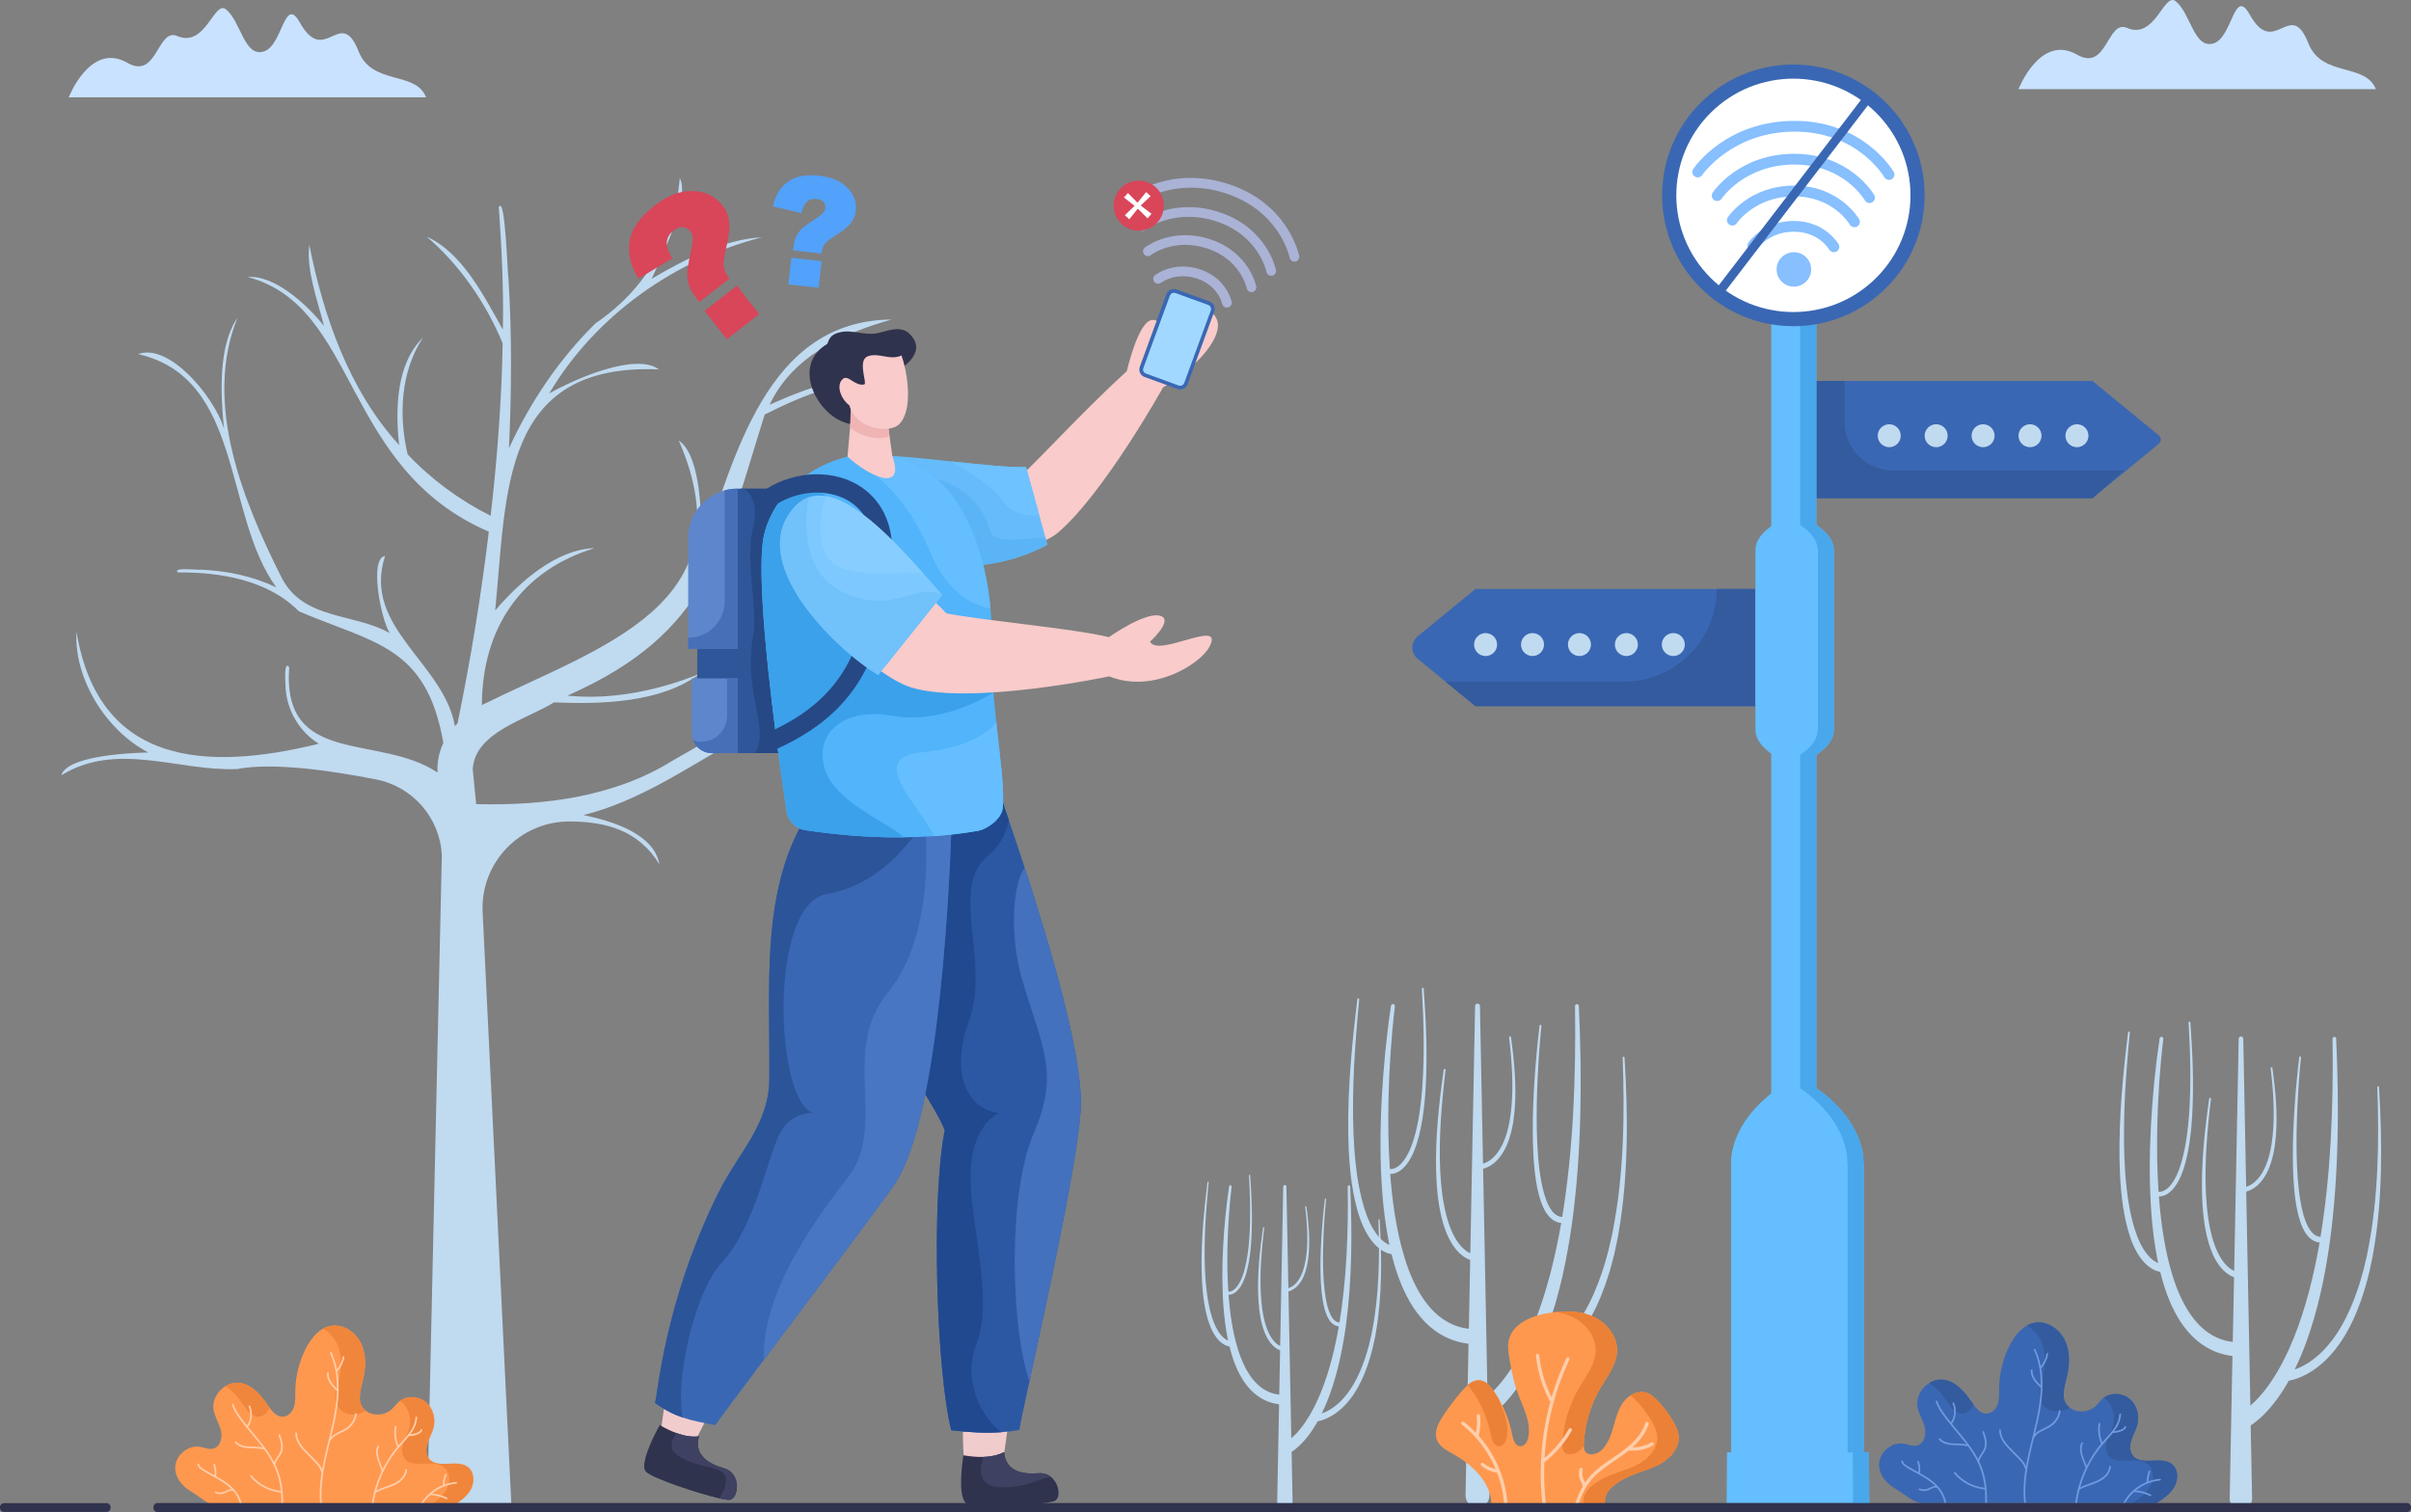 <svg viewBox="0 0 558 350" fill="none" xmlns="http://www.w3.org/2000/svg">
<rect x="0" y="0" width="558" height="350" fill="#808080" stroke="none"/>
<g clip-path="url(#clip0_659_16676)">
<path d="M484.28 115.311H419.586V88.186H484.28L499.613 100.746C500.247 101.262 500.247 102.23 499.613 102.746L484.28 115.307V115.311Z" fill="#3A67B3"/>
<path d="M491.591 108.901H438.115C431.919 108.901 426.897 103.895 426.897 97.719V88.191H419.591V115.317H484.285L491.591 108.906V108.901Z" fill="#335B9E"/>
<path d="M432.617 347.927H399.616L399.69 336.168H400.642V269.066H400.67C400.652 268.688 400.638 268.31 400.679 267.909C401.447 260.571 407.171 255.261 409.923 253.104V174.436C408.369 173.326 406.663 171.708 406.348 169.684C406.33 169.574 406.39 169.477 406.39 169.357H406.279V126.762H406.381C406.381 126.688 406.339 126.628 406.348 126.541C406.533 125.347 407.204 124.301 408.031 123.434C408.614 122.803 409.28 122.254 409.923 121.802V72.81C407.574 71.653 406.02 69.713 406.02 67.509C406.02 63.965 410.02 61.098 414.953 61.098C415.259 61.098 415.568 61.111 415.864 61.135C416.169 61.158 416.465 61.185 416.752 61.231H416.761C417.025 61.268 417.284 61.314 417.529 61.379C417.654 61.402 417.774 61.429 417.894 61.466C418.079 61.517 418.264 61.563 418.444 61.614C418.62 61.674 418.801 61.734 418.967 61.798C419.12 61.849 419.263 61.909 419.406 61.969C419.772 62.116 420.114 62.287 420.447 62.467C420.59 62.55 420.733 62.637 420.867 62.725C421.21 62.941 421.524 63.181 421.815 63.435C421.838 63.458 421.862 63.476 421.885 63.495C423.119 64.587 423.873 65.984 423.873 67.514C423.873 69.583 422.486 71.4 420.368 72.57V121.526C421.848 122.512 423.596 123.987 424.178 125.863C424.252 126.085 424.303 126.315 424.34 126.545C424.349 126.633 424.308 126.693 424.317 126.767H424.469V169.362H424.303C424.303 169.481 424.363 169.583 424.345 169.689C424.016 171.897 422.028 173.625 420.373 174.722V251.942L420.558 252.025C420.558 252.025 430.268 258.192 431.239 267.918C431.281 268.319 431.281 268.697 431.262 269.075H431.345V336.178H432.538L432.612 347.936L432.617 347.927Z" fill="#64BEFF"/>
<path d="M432.538 336.164H431.345V269.061H431.262C431.28 268.683 431.28 268.305 431.239 267.904C430.268 258.179 420.558 252.012 420.558 252.012L420.373 251.929V174.709C422.028 173.611 424.016 171.883 424.345 169.675C424.363 169.564 424.303 169.468 424.303 169.348H424.474V126.753H424.321C424.312 126.679 424.354 126.619 424.345 126.532C424.312 126.301 424.261 126.071 424.183 125.85C423.6 123.974 421.852 122.499 420.373 121.512V72.557C422.495 71.386 423.878 69.57 423.878 67.5C423.878 65.975 423.124 64.573 421.889 63.481C421.866 63.458 421.843 63.439 421.82 63.421C421.529 63.167 421.214 62.928 420.872 62.711C420.738 62.623 420.594 62.541 420.451 62.453C420.123 62.269 419.776 62.098 419.411 61.955C419.267 61.895 419.124 61.835 418.972 61.785C418.8 61.725 418.625 61.665 418.449 61.6C418.273 61.55 418.084 61.503 417.899 61.453C417.779 61.416 417.663 61.393 417.533 61.365C417.288 61.305 417.025 61.255 416.766 61.218H416.757C416.47 61.167 416.174 61.144 415.869 61.121C415.573 61.098 415.258 61.084 414.958 61.084C414.315 61.084 413.686 61.135 413.081 61.227C413.326 61.264 413.571 61.305 413.797 61.365C413.922 61.388 414.042 61.416 414.163 61.453C414.348 61.503 414.533 61.55 414.713 61.6C414.889 61.66 415.069 61.72 415.235 61.785C415.388 61.835 415.531 61.895 415.675 61.955C416.04 62.103 416.382 62.273 416.715 62.453C416.858 62.536 417.002 62.623 417.136 62.711C417.478 62.928 417.792 63.167 418.084 63.421C418.107 63.444 418.13 63.462 418.153 63.481C419.388 64.573 420.141 65.97 420.141 67.5C420.141 69.57 418.754 71.386 416.636 72.557V121.512C418.116 122.499 419.864 123.974 420.447 125.85C420.521 126.071 420.571 126.301 420.608 126.532C420.618 126.619 420.576 126.679 420.585 126.753H420.738V169.348H420.571C420.571 169.468 420.631 169.569 420.613 169.675C420.285 171.883 418.296 173.611 416.641 174.709V251.929L416.826 252.012C416.826 252.012 426.536 258.179 427.507 267.904C427.549 268.305 427.549 268.683 427.53 269.061H427.614V336.164H428.807L428.881 347.922H432.612L432.538 336.164Z" fill="#49A7EB"/>
<path d="M341.479 163.452H406.173V136.326H341.479L328.102 147.283C326.456 148.633 326.456 151.145 328.102 152.491L341.479 163.447V163.452Z" fill="#3A67B3"/>
<path d="M397.331 136.326C397.331 148.181 387.69 157.787 375.802 157.787H334.566L341.479 163.447H406.172V136.326H397.331Z" fill="#335B9E"/>
<path d="M415.06 75.5C431.838 75.5 445.439 61.942 445.439 45.217C445.439 28.492 431.838 14.934 415.06 14.934C398.282 14.934 384.681 28.492 384.681 45.217C384.681 61.942 398.282 75.5 415.06 75.5Z" fill="#3A67B3"/>
<path d="M434.223 64.316C444.805 53.768 444.805 36.666 434.223 26.117C423.641 15.569 406.485 15.569 395.903 26.117C385.321 36.666 385.321 53.768 395.903 64.316C406.485 74.865 423.641 74.865 434.223 64.316Z" fill="white"/>
<path d="M411.176 62.36C411.176 60.157 412.965 58.373 415.176 58.373C417.386 58.373 419.175 60.157 419.175 62.36C419.175 64.563 417.386 66.347 415.176 66.347C412.965 66.347 411.176 64.563 411.176 62.36Z" fill="#87BFFF"/>
<path d="M424.433 58.373C424.003 58.373 423.582 58.151 423.351 57.75C423.254 57.589 420.835 53.634 415.18 53.634C409.525 53.634 406.825 57.409 406.714 57.571C406.325 58.138 405.549 58.29 404.98 57.907C404.411 57.525 404.254 56.755 404.638 56.183C404.776 55.976 408.092 51.141 415.18 51.141C422.269 51.141 425.39 56.28 425.515 56.501C425.862 57.096 425.658 57.861 425.062 58.207C424.863 58.322 424.65 58.373 424.437 58.373H424.433Z" fill="#87BFFF"/>
<path d="M429.186 52.592C428.756 52.592 428.335 52.37 428.104 51.969C427.947 51.707 424.155 45.456 415.245 45.456C406.335 45.456 402.136 51.412 401.965 51.665C401.577 52.237 400.804 52.384 400.231 52.002C399.658 51.619 399.505 50.849 399.889 50.278C400.088 49.978 404.901 42.963 415.25 42.963C425.598 42.963 430.092 50.407 430.273 50.72C430.62 51.315 430.416 52.08 429.82 52.426C429.621 52.541 429.408 52.592 429.195 52.592H429.186Z" fill="#87BFFF"/>
<path d="M432.686 46.992C432.256 46.992 431.835 46.771 431.604 46.37C431.405 46.033 426.601 38.087 415.291 38.087C403.981 38.087 398.682 45.651 398.46 45.973C398.076 46.545 397.299 46.697 396.726 46.314C396.152 45.932 396 45.162 396.379 44.59C396.624 44.222 402.538 35.598 415.286 35.598C428.035 35.598 433.542 44.738 433.768 45.125C434.115 45.72 433.912 46.485 433.31 46.831C433.112 46.946 432.899 46.996 432.686 46.996V46.992Z" fill="#87BFFF"/>
<path d="M437.19 41.645C436.76 41.645 436.339 41.424 436.108 41.023C435.858 40.594 429.75 30.468 415.351 30.468C400.952 30.468 394.03 40.405 393.961 40.507C393.577 41.078 392.8 41.23 392.227 40.848C391.653 40.465 391.501 39.695 391.88 39.124C392.185 38.667 399.519 27.979 415.351 27.979C431.184 27.979 437.995 39.299 438.272 39.778C438.619 40.373 438.415 41.138 437.819 41.484C437.62 41.599 437.407 41.65 437.195 41.65L437.19 41.645Z" fill="#87BFFF"/>
<path d="M415.06 15.709C398.737 15.709 385.462 28.947 385.462 45.213C385.462 61.48 398.742 74.718 415.06 74.718C431.378 74.718 444.658 61.48 444.658 45.213C444.658 28.947 431.378 15.709 415.06 15.709ZM387.496 45.213C387.496 30.062 399.861 17.737 415.06 17.737C420.978 17.737 426.472 19.608 430.966 22.789L397.521 66.393C391.404 61.35 387.496 53.727 387.496 45.213ZM415.06 72.689C409.132 72.689 403.639 70.814 399.14 67.628L432.585 24.02C438.711 29.062 442.623 36.691 442.623 45.209C442.623 60.359 430.259 72.685 415.06 72.685V72.689Z" fill="#3A67B3"/>
<path d="M434.578 100.856C434.578 99.39 435.771 98.201 437.241 98.201C438.711 98.201 439.904 99.39 439.904 100.856C439.904 102.322 438.711 103.511 437.241 103.511C435.771 103.511 434.578 102.322 434.578 100.856Z" fill="#C0DAF0"/>
<path d="M445.439 100.856C445.439 99.39 446.632 98.201 448.103 98.201C449.573 98.201 450.766 99.39 450.766 100.856C450.766 102.322 449.573 103.511 448.103 103.511C446.632 103.511 445.439 102.322 445.439 100.856Z" fill="#C0DAF0"/>
<path d="M456.301 100.856C456.301 99.39 457.494 98.201 458.964 98.201C460.435 98.201 461.628 99.39 461.628 100.856C461.628 102.322 460.435 103.511 458.964 103.511C457.494 103.511 456.301 102.322 456.301 100.856Z" fill="#C0DAF0"/>
<path d="M467.163 100.856C467.163 99.39 468.356 98.201 469.826 98.201C471.296 98.201 472.489 99.39 472.489 100.856C472.489 102.322 471.296 103.511 469.826 103.511C468.356 103.511 467.163 102.322 467.163 100.856Z" fill="#C0DAF0"/>
<path d="M478.024 100.856C478.024 99.39 479.217 98.201 480.688 98.201C482.158 98.201 483.351 99.39 483.351 100.856C483.351 102.322 482.158 103.511 480.688 103.511C479.217 103.511 478.024 102.322 478.024 100.856Z" fill="#C0DAF0"/>
<path d="M341.16 149.194C341.16 147.728 342.353 146.539 343.823 146.539C345.293 146.539 346.486 147.728 346.486 149.194C346.486 150.66 345.293 151.849 343.823 151.849C342.353 151.849 341.16 150.66 341.16 149.194Z" fill="#C0DAF0"/>
<path d="M352.021 149.194C352.021 147.728 353.214 146.539 354.685 146.539C356.155 146.539 357.348 147.728 357.348 149.194C357.348 150.66 356.155 151.849 354.685 151.849C353.214 151.849 352.021 150.66 352.021 149.194Z" fill="#C0DAF0"/>
<path d="M362.883 149.194C362.883 147.728 364.076 146.539 365.546 146.539C367.017 146.539 368.21 147.728 368.21 149.194C368.21 150.66 367.017 151.849 365.546 151.849C364.076 151.849 362.883 150.66 362.883 149.194Z" fill="#C0DAF0"/>
<path d="M373.745 149.194C373.745 147.728 374.938 146.539 376.408 146.539C377.878 146.539 379.071 147.728 379.071 149.194C379.071 150.66 377.878 151.849 376.408 151.849C374.938 151.849 373.745 150.66 373.745 149.194Z" fill="#C0DAF0"/>
<path d="M384.606 149.194C384.606 147.728 385.799 146.539 387.27 146.539C388.74 146.539 389.933 147.728 389.933 149.194C389.933 150.66 388.74 151.849 387.27 151.849C385.799 151.849 384.606 150.66 384.606 149.194Z" fill="#C0DAF0"/>
<path d="M207.195 88.343C197.295 85.776 187.104 89.689 178.133 93.671C183.405 82.383 195.321 77.036 206.358 73.962C177.357 74.183 170.097 105.877 162.185 127.988C162.495 120.295 162.403 105.647 157.104 101.968C173.565 139.945 138.899 149.656 111.521 163.199C111.613 145.457 120.547 132.067 137.618 126.872C128.759 127.144 120.329 134.63 114.609 141.286C117.319 114.045 115.761 83.992 152.489 85.499C147.236 81.632 133.702 87.366 127.103 91.076C137.886 72.893 156.331 60.033 176.312 54.935C167.706 55.349 158.431 60.028 150.82 64.527C153.566 58.682 159.712 45.55 157.321 41.227C156.183 55.382 149.469 66.891 137.873 74.805C129.425 83.075 122.729 93.049 117.795 103.752C118.392 90.929 118.494 77.451 117.689 64.628C117.43 63.522 116.963 45.029 115.442 47.938C116.103 57.115 116.584 67.14 116.38 76.313C112.034 68.523 106.943 58.429 98.731 54.769C106.236 61.125 112.459 70.04 116.334 79.461C116.112 92.524 115.063 106.398 113.551 119.387C106.402 115.801 99.836 110.984 94.338 105.158C92.211 96.087 92.757 85.895 97.903 78.156C91.689 84.139 91.471 94.755 92.373 103.015C80.702 90.237 74.811 72.948 71.584 56.649C70.835 62.499 73.498 69.491 74.978 75.451C70.922 70.298 63.385 63.586 57.333 64.126C83.139 70.948 78.945 108.301 113.134 123.07C111.336 137.958 108.917 152.763 105.884 167.448C105.681 167.651 105.482 167.859 105.288 168.075C102.675 153.339 83.754 145.208 89.118 128.698C85.442 129.173 88.091 143.153 90.195 146.54C81.927 141.853 70.488 143.563 65.314 133.975C56.297 116.091 46.975 93.423 54.942 73.589C50.591 79.802 50.979 90.993 51.835 99.087C49.296 91.441 39.036 79.323 31.966 81.968C56.38 87.5 51.687 119.235 63.959 135.957C58.613 133.404 52.699 132.141 46.799 131.874C45.865 131.998 39.956 131.224 41.126 132.496C51.044 132.427 61.975 134.224 69.184 141.507C86.658 148.96 98.671 149.435 102.615 171.975C101.584 174.067 101.131 176.506 101.265 178.82C87.721 169.739 65.24 177.57 66.932 154.422C65.591 152.648 66.09 158.649 66.114 159.437C66.469 164.577 69.383 169.43 73.78 172.15C47.844 178.538 22.861 177.275 17.701 146.218C17.076 156.944 24.447 169.062 34.333 174.173C28.826 174.298 15.458 175.109 14.187 179.46C27.032 171.514 41.209 178.534 54.808 178.018C62.965 176.404 76.638 178.349 87.097 180.424C95.573 182.106 101.81 189.324 102.259 197.93L98.897 347.927H118.332L111.701 211.126C111.146 199.663 120.357 190.103 131.871 190.14C140.12 190.168 147.754 192.108 152.614 200.064C151.375 192.929 141.498 189.993 135.043 188.66C160.701 182.318 179.909 157.46 208.564 161.152C200.911 156.907 184.625 162.203 175.132 165.748C180.533 160.654 190.23 149.242 187.451 143.263C185.125 160.06 168.848 168.504 155.578 176.109C142.168 184.475 125.772 186.536 110.207 186.13C110.078 184.609 109.519 179.479 109.412 178.054C109.879 169.472 121.841 166.54 128.222 162.581C139.385 163.046 152.974 162.65 161.973 155.948C152.669 159.732 141.808 162.083 131.316 161.014C164.511 146.375 167.193 126.877 176.987 95.948C186.091 91.408 196.625 86.776 206.968 89.122C207.472 89.288 207.727 88.481 207.209 88.338L207.195 88.343Z" fill="#C0DAF0"/>
<path d="M108.922 344.804C107.988 346.468 106.337 347.588 104.747 348.649H50.272C48.038 348.243 46.124 346.316 44.15 345.182C42.189 344.053 40.575 342.053 40.548 339.789C40.52 336.922 43.47 334.41 46.309 334.894C47.331 335.074 48.343 335.558 49.347 335.314C51.016 334.894 51.543 332.714 51.118 331.046C50.693 329.391 49.671 327.907 49.421 326.22C48.954 322.975 52.089 319.734 55.358 320.08C58.234 320.389 60.343 322.85 61.97 325.242C62.835 326.528 63.949 328.003 65.494 327.93C66.71 327.861 67.672 326.791 68.037 325.634C68.407 324.477 68.333 323.242 68.338 322.016C68.384 318.577 69.235 315.139 70.811 312.064C72.046 309.668 73.969 307.326 76.638 306.874C79.541 306.395 82.436 308.455 83.633 311.133C84.84 313.811 84.642 316.913 83.93 319.753C83.402 321.845 82.681 324.293 84.045 325.961C84.355 326.349 84.752 326.648 85.183 326.883C86.87 327.796 89.113 327.542 90.565 326.284C91.235 325.703 91.73 324.943 92.41 324.376C94.111 322.965 96.816 323.099 98.513 324.5C100.21 325.902 100.872 328.344 100.321 330.474C100.012 331.691 99.35 332.788 98.962 333.982C98.564 335.176 98.481 336.586 99.225 337.591C101.131 340.167 105.755 337.637 108.298 339.591C109.805 340.753 109.856 343.145 108.922 344.809V344.804Z" fill="#FF984F"/>
<path d="M78.048 311.129C79.255 313.807 79.056 316.909 78.344 319.749C77.817 321.841 77.096 324.289 78.46 325.958C78.769 326.345 79.167 326.644 79.597 326.879C81.16 327.723 83.195 327.557 84.642 326.529C84.424 326.363 84.221 326.179 84.05 325.958C82.686 324.289 83.407 321.841 83.934 319.749C84.651 316.909 84.85 313.807 83.638 311.129C82.445 308.451 79.551 306.391 76.642 306.87C75.963 306.986 75.329 307.225 74.747 307.553C76.18 308.327 77.382 309.631 78.048 311.129Z" fill="#F0863C"/>
<path d="M43.757 335.31C44.02 335.245 44.251 335.13 44.459 334.982C44.117 335.07 43.784 335.194 43.465 335.356C43.562 335.347 43.66 335.333 43.761 335.31H43.757Z" fill="#F0863C"/>
<path d="M56.38 325.238C57.245 326.524 58.359 327.999 59.903 327.925C61.05 327.861 61.965 326.902 62.373 325.824C62.229 325.63 62.095 325.432 61.965 325.238C60.343 322.846 58.229 320.385 55.353 320.076C54.216 319.956 53.097 320.274 52.14 320.873C53.855 321.85 55.238 323.56 56.375 325.238H56.38Z" fill="#F0863C"/>
<path d="M108.303 339.586C105.759 337.632 101.135 340.163 99.23 337.586C98.486 336.581 98.569 335.171 98.967 333.977C99.35 332.788 100.016 331.686 100.326 330.469C100.876 328.335 100.211 325.897 98.518 324.496C96.877 323.14 94.297 322.979 92.59 324.242C92.706 324.32 92.822 324.408 92.928 324.496C94.625 325.897 95.286 328.34 94.736 330.469C94.426 331.686 93.765 332.783 93.376 333.977C92.979 335.171 92.895 336.581 93.64 337.586C95.545 340.163 100.169 337.632 102.712 339.586C104.22 340.748 104.266 343.14 103.336 344.804C102.402 346.468 100.752 347.588 99.161 348.648H104.751C106.342 347.588 107.993 346.468 108.927 344.804C109.861 343.14 109.81 340.753 108.303 339.586Z" fill="#F0863C"/>
<path d="M82.561 327.363C82.362 328.783 81.543 330.078 80.35 330.875C79.074 331.728 77.285 332.051 76.49 333.489C76.466 333.53 76.434 333.553 76.402 333.567C76.022 335.102 75.648 336.637 75.324 338.176C74.608 341.574 74.136 345.173 74.529 348.649H74.141C74.029 347.676 73.983 346.69 73.993 345.708C74.006 344.044 74.182 342.399 74.441 340.772C74.367 340.772 74.293 340.73 74.275 340.629C74.122 339.767 73.521 339.103 72.924 338.494C72.231 337.78 71.533 337.07 70.834 336.356C69.604 335.088 68.347 333.618 68.347 331.751C68.347 331.498 68.74 331.498 68.74 331.751C68.74 333.673 70.182 335.12 71.44 336.406C72.111 337.093 72.804 337.771 73.461 338.476C73.914 338.965 74.339 339.499 74.552 340.126C75.195 336.434 76.263 332.802 77.04 329.138C77.534 326.801 77.914 324.372 77.978 321.952C77.965 321.942 77.946 321.938 77.932 321.924C76.808 320.841 75.555 319.546 75.68 317.854C75.699 317.605 76.092 317.6 76.073 317.854C75.962 319.324 76.993 320.458 77.983 321.422C78.001 318.614 77.581 315.835 76.406 313.235C76.305 313.01 76.642 312.807 76.748 313.037C77.322 314.3 77.715 315.623 77.978 316.969C78.677 316.13 79.139 315.125 79.315 314.047C79.356 313.798 79.736 313.904 79.694 314.148C79.486 315.383 78.917 316.54 78.066 317.462C78.297 318.822 78.39 320.214 78.376 321.601C78.334 325.363 77.511 329.013 76.624 332.65C77.46 331.756 78.718 331.359 79.777 330.76C81.086 330.018 81.974 328.737 82.181 327.248C82.219 326.999 82.598 327.105 82.561 327.349V327.363Z" fill="#FFCEAB"/>
<path d="M65.503 348.649H65.105C65.142 347.778 65.133 346.902 65.078 346.035C65.064 345.819 65.045 345.602 65.027 345.381C64.999 345.431 64.948 345.468 64.869 345.459C62.188 345.183 59.667 343.864 57.938 341.804C57.776 341.615 58.054 341.334 58.215 341.527C59.88 343.505 62.294 344.8 64.869 345.067C64.93 345.077 64.976 345.104 65.004 345.141C64.819 343.307 64.398 341.491 63.667 339.799C63.011 338.273 62.118 336.854 61.138 335.512C61.105 335.526 61.073 335.526 61.036 335.512C58.886 334.89 56.084 335.826 54.396 333.959C54.23 333.77 54.507 333.493 54.674 333.682C55.386 334.466 56.454 334.733 57.476 334.816C58.585 334.899 59.704 334.816 60.8 335.051C60.74 334.978 60.685 334.899 60.625 334.821C59.418 333.244 58.109 331.756 56.861 330.211C56.25 329.446 55.649 328.672 55.09 327.87C54.502 327.026 53.98 326.137 53.67 325.15C53.596 324.911 53.975 324.805 54.049 325.049C54.405 326.188 55.076 327.188 55.774 328.151C56.223 328.773 56.694 329.368 57.17 329.963C57.998 328.681 58.165 327.026 57.554 325.616C57.457 325.386 57.795 325.183 57.897 325.418C58.576 326.999 58.414 328.866 57.434 330.29C57.577 330.47 57.721 330.645 57.869 330.825C59.88 333.258 62.007 335.674 63.468 338.476C63.783 337.637 64.439 336.964 64.809 336.144C65.383 334.872 64.897 333.461 64.467 332.226C64.384 331.986 64.763 331.88 64.846 332.12C65.281 333.373 65.739 334.779 65.253 336.088C64.869 337.121 63.949 337.9 63.723 338.997C63.977 339.518 64.208 340.052 64.407 340.606C65.336 343.191 65.6 345.92 65.503 348.649Z" fill="#FFCEAB"/>
<path d="M56.112 348.649H55.705C55.474 347.548 55.048 346.492 54.373 345.584C54.244 345.404 54.096 345.243 53.948 345.077C53.915 345.091 53.878 345.091 53.841 345.086C53.111 344.916 52.463 345.487 51.811 345.718C51.155 345.948 50.438 345.884 49.814 345.589C49.583 345.483 49.786 345.142 50.013 345.252C50.674 345.566 51.391 345.51 52.038 345.197C52.533 344.957 53.028 344.681 53.569 344.676C53.009 344.109 52.376 343.611 51.714 343.173C50.623 342.441 49.449 341.841 48.302 341.201C47.724 340.878 47.137 340.56 46.6 340.177C46.184 339.887 45.8 339.523 45.699 339.011C45.648 338.767 46.027 338.661 46.078 338.91C46.216 339.574 46.91 339.933 47.442 340.251C48.112 340.657 48.801 341.025 49.49 341.403C49.541 341.436 49.592 341.463 49.647 341.491C49.772 340.689 49.675 339.869 49.388 339.108C49.301 338.873 49.684 338.767 49.768 339.002C50.082 339.841 50.161 340.74 50.022 341.62C50.022 341.643 50.008 341.662 49.99 341.685C51.973 342.791 53.98 344.049 55.145 346.05C55.626 346.875 55.927 347.75 56.107 348.658L56.112 348.649Z" fill="#FFCEAB"/>
<path d="M97.732 331.06C97.584 331.609 97.001 331.862 96.516 332.051C95.929 332.277 95.295 332.397 94.671 332.415C94.662 332.415 94.657 332.415 94.648 332.415C94.435 332.683 94.218 332.932 93.996 333.185C92.831 334.494 91.661 335.771 90.676 337.227C89.733 338.619 88.923 340.104 88.262 341.648C87.795 342.736 87.407 343.856 87.088 344.994C88.378 344.34 89.811 344.017 91.12 343.39C92.401 342.782 93.672 341.735 93.806 340.228C93.829 339.975 94.222 339.975 94.204 340.228C94.065 341.754 92.928 342.892 91.628 343.575C90.126 344.367 88.419 344.667 86.949 345.51C86.681 346.538 86.482 347.589 86.343 348.64H85.941C86.061 347.714 86.232 346.792 86.445 345.884C86.884 344.04 87.527 342.242 88.341 340.528C88.341 340.514 88.327 340.509 88.327 340.495C87.804 338.615 86.417 336.633 87.393 334.66C87.504 334.434 87.846 334.632 87.735 334.858C86.894 336.554 88.031 338.375 88.59 340.016C89.159 338.882 89.802 337.794 90.523 336.753C90.967 336.117 91.443 335.494 91.943 334.895C91.296 333.42 91.097 331.802 91.369 330.212C91.411 329.963 91.795 330.069 91.749 330.313C91.499 331.738 91.67 333.222 92.23 334.559C92.752 333.95 93.307 333.365 93.839 332.756C94.995 331.443 96.081 329.903 96.155 328.096C96.165 327.843 96.562 327.843 96.548 328.096C96.488 329.562 95.822 330.844 94.962 331.996C95.406 331.954 95.845 331.867 96.266 331.719C96.645 331.581 97.233 331.387 97.353 330.95C97.418 330.705 97.797 330.807 97.732 331.051V331.06Z" fill="#FFCEAB"/>
<path d="M105.583 343.404C104.64 343.487 103.706 343.713 102.818 344.058C102.777 344.109 102.717 344.132 102.652 344.127C102.481 344.196 102.3 344.266 102.129 344.344C101.362 344.708 100.645 345.169 99.984 345.704C101.205 345.801 102.384 346.128 103.48 346.667C103.706 346.782 103.507 347.119 103.281 347.008C102.152 346.455 100.922 346.132 99.669 346.072C99.632 346.072 99.6 346.059 99.577 346.045C98.754 346.782 98.046 347.649 97.505 348.617C97.505 348.631 97.492 348.635 97.492 348.649H97.052C97.233 348.299 97.431 347.962 97.658 347.63C98.264 346.755 98.994 345.971 99.831 345.317C100.636 344.68 101.533 344.16 102.476 343.772C102.499 342.915 102.661 342.058 102.957 341.251C103.045 341.016 103.424 341.122 103.336 341.357C103.068 342.085 102.915 342.851 102.874 343.62C103.743 343.302 104.654 343.095 105.583 343.012C105.838 342.993 105.838 343.385 105.583 343.404Z" fill="#FFCEAB"/>
<path d="M319.298 282.325C319.293 282.252 319.228 282.192 319.15 282.196C319.071 282.196 319.011 282.265 319.016 282.344C319.177 286.686 319.214 291.037 319.016 295.37C318.812 299.703 318.373 304.026 317.531 308.267L317.379 309.059L317.194 309.848L316.819 311.419C316.519 312.452 316.25 313.498 315.89 314.508C315.201 316.54 314.368 318.522 313.296 320.357C313.014 320.804 312.764 321.274 312.445 321.698L311.992 322.348C311.835 322.56 311.663 322.763 311.502 322.966C311.187 323.39 310.817 323.759 310.466 324.15C310.087 324.51 309.726 324.888 309.315 325.206C308.519 325.87 307.65 326.437 306.72 326.851C306.452 326.976 306.179 327.082 305.902 327.179C306.573 325.805 307.164 324.399 307.692 322.98C309.587 317.803 310.697 312.433 311.465 307.059C312.2 301.671 312.57 296.259 312.704 290.848C312.838 285.437 312.732 280.03 312.487 274.632C312.477 274.48 312.352 274.36 312.2 274.36C312.043 274.36 311.918 274.49 311.918 274.651C311.992 280.044 311.927 285.432 311.627 290.807C311.34 295.941 310.831 301.058 310.008 306.114C309.916 306.114 309.819 306.105 309.731 306.086C309.481 306.031 309.245 305.921 309.028 305.759C308.806 305.602 308.616 305.386 308.436 305.16C308.265 304.92 308.103 304.667 307.969 304.39C307.423 303.293 307.114 302.039 306.878 300.79C306.42 298.274 306.277 295.683 306.212 293.107C306.156 290.525 306.216 287.935 306.337 285.349C306.462 282.763 306.642 280.177 306.901 277.601C306.91 277.522 306.855 277.453 306.776 277.449C306.697 277.439 306.628 277.495 306.619 277.569C306.304 280.145 306.069 282.731 305.893 285.321C305.717 287.912 305.606 290.507 305.606 293.111C305.615 295.711 305.708 298.324 306.119 300.919C306.341 302.215 306.623 303.519 307.206 304.759C307.502 305.377 307.886 305.99 308.487 306.46C308.787 306.69 309.143 306.87 309.532 306.962C309.638 306.985 309.749 306.999 309.856 307.008C308.94 312.217 307.682 317.37 305.731 322.224C304.732 324.671 303.558 327.04 302.101 329.179C301.38 330.253 300.566 331.249 299.683 332.148C299.415 332.41 299.137 332.668 298.86 332.913L298.199 298.924C298.416 298.864 298.629 298.795 298.832 298.698C299.285 298.495 299.697 298.209 300.053 297.882C300.765 297.218 301.287 296.402 301.671 295.55C302.434 293.835 302.744 291.996 302.901 290.175C303.054 288.35 303.035 286.524 302.924 284.708C302.813 282.892 302.605 281.085 302.355 279.288C302.346 279.214 302.277 279.159 302.198 279.168C302.12 279.177 302.069 279.246 302.078 279.325C302.291 281.122 302.453 282.925 302.527 284.731C302.596 286.534 302.577 288.345 302.388 290.129C302.194 291.908 301.847 293.692 301.093 295.287C300.719 296.08 300.219 296.808 299.586 297.37C299.271 297.651 298.915 297.882 298.536 298.043C298.42 298.094 298.3 298.135 298.18 298.168L297.722 274.646C297.722 274.453 297.56 274.296 297.366 274.291C297.167 274.291 297.001 274.448 296.996 274.646L296.28 311.539C296.122 311.47 295.97 311.392 295.826 311.29C295.346 310.982 294.925 310.557 294.564 310.083C293.838 309.129 293.343 307.976 292.964 306.796C292.224 304.418 291.938 301.887 291.799 299.371C291.67 296.845 291.725 294.31 291.878 291.774C292.035 289.244 292.289 286.713 292.594 284.192C292.604 284.118 292.553 284.045 292.474 284.035C292.395 284.026 292.326 284.077 292.317 284.155C291.956 286.677 291.642 289.202 291.429 291.742C291.221 294.282 291.105 296.836 291.179 299.394C291.267 301.947 291.494 304.524 292.211 307.027C292.4 307.649 292.608 308.271 292.881 308.87C293.14 309.474 293.473 310.055 293.866 310.604C294.259 311.147 294.735 311.655 295.322 312.051C295.609 312.254 295.928 312.415 296.266 312.54L296.067 322.809C295.461 322.74 294.865 322.615 294.291 322.422C293.316 322.095 292.4 321.578 291.586 320.91C289.945 319.578 288.719 317.688 287.781 315.665C286.837 313.632 286.19 311.438 285.677 309.216C285.177 306.985 284.826 304.708 284.576 302.417C284.479 301.514 284.401 300.606 284.331 299.698C284.331 299.698 284.331 299.698 284.336 299.698C284.387 299.698 284.433 299.698 284.484 299.698C284.581 299.698 284.669 299.679 284.761 299.666C284.942 299.629 285.113 299.578 285.275 299.509C285.598 299.375 285.885 299.182 286.135 298.96C286.639 298.523 287.018 297.988 287.332 297.439C287.499 297.167 287.624 296.877 287.762 296.596C287.878 296.305 288.012 296.02 288.109 295.725C288.215 295.43 288.317 295.139 288.4 294.84C288.493 294.545 288.576 294.245 288.645 293.945C288.941 292.747 289.159 291.539 289.307 290.323C289.395 289.714 289.436 289.106 289.506 288.497C289.547 287.889 289.603 287.28 289.635 286.667C289.903 281.786 289.686 276.909 289.339 272.051C289.334 271.977 289.265 271.918 289.191 271.922C289.112 271.927 289.057 271.991 289.062 272.07C289.196 274.499 289.302 276.928 289.33 279.357C289.348 281.786 289.307 284.215 289.136 286.635C289.094 287.239 289.034 287.843 288.983 288.447C288.909 289.046 288.854 289.65 288.756 290.249C288.595 291.447 288.359 292.632 288.054 293.793C287.98 294.084 287.896 294.37 287.804 294.655C287.721 294.941 287.614 295.222 287.513 295.499C287.415 295.78 287.286 296.047 287.17 296.319C287.036 296.582 286.916 296.854 286.759 297.098C286.463 297.601 286.116 298.066 285.691 298.426C285.483 298.606 285.251 298.753 285.011 298.85C284.891 298.901 284.771 298.933 284.65 298.956C284.59 298.96 284.53 298.974 284.475 298.974C284.424 298.979 284.35 298.97 284.336 298.97H284.29C284.054 295.513 284.012 292.033 284.086 288.562C284.193 283.929 284.498 279.288 285.043 274.688V274.678C285.062 274.522 284.951 274.379 284.798 274.356C284.636 274.333 284.489 274.443 284.465 274.6C283.776 279.219 283.333 283.86 283.083 288.52C282.842 293.18 282.81 297.863 283.166 302.542C283.346 304.883 283.633 307.22 284.082 309.543C284.132 309.792 284.183 310.041 284.234 310.29C283.924 310.175 283.628 309.986 283.351 309.774C282.773 309.318 282.283 308.7 281.871 308.027C281.044 306.676 280.521 305.105 280.114 303.519C279.712 301.924 279.435 300.293 279.25 298.642C279.139 297.822 279.088 296.988 279.009 296.163C278.958 295.333 278.903 294.503 278.87 293.669C278.741 290.341 278.801 286.999 278.958 283.662C279.129 280.325 279.407 276.992 279.73 273.664C279.74 273.591 279.684 273.522 279.61 273.512C279.532 273.503 279.462 273.558 279.453 273.632C279.046 276.956 278.685 280.288 278.431 283.63C278.191 286.976 278.047 290.327 278.094 293.692C278.107 294.531 278.14 295.374 278.172 296.213C278.232 297.052 278.26 297.896 278.353 298.735C278.496 300.417 278.741 302.095 279.115 303.759C279.499 305.418 279.999 307.077 280.882 308.617C281.326 309.382 281.867 310.12 282.588 310.723C282.953 311.018 283.356 311.29 283.818 311.47C283.934 311.516 284.054 311.553 284.174 311.595C284.294 311.627 284.419 311.659 284.544 311.682H284.558C284.951 313.282 285.441 314.867 286.098 316.407C286.569 317.518 287.129 318.605 287.809 319.638C288.488 320.67 289.297 321.643 290.264 322.477C291.226 323.312 292.354 324.003 293.575 324.455C294.37 324.75 295.198 324.939 296.03 325.045L295.591 347.672C295.591 347.672 295.591 347.718 295.591 347.741C295.609 348.723 296.423 349.502 297.408 349.483C298.393 349.465 299.174 348.654 299.156 347.672L298.929 336.065C298.929 336.065 298.948 336.052 298.961 336.047C299.128 335.941 299.281 335.83 299.433 335.72C299.59 335.609 299.738 335.494 299.877 335.374C300.464 334.909 300.982 334.392 301.482 333.871C302.462 332.811 303.326 331.673 304.076 330.484C304.39 329.99 304.686 329.488 304.968 328.986C305.218 328.935 305.463 328.875 305.708 328.81C306.272 328.635 306.827 328.437 307.349 328.174C308.399 327.672 309.356 327.008 310.216 326.261C310.66 325.897 311.044 325.483 311.446 325.077C311.816 324.648 312.205 324.233 312.533 323.777C312.699 323.551 312.88 323.33 313.037 323.104L313.499 322.403C313.823 321.943 314.077 321.445 314.359 320.965C315.437 319.011 316.25 316.941 316.902 314.84C317.249 313.793 317.499 312.719 317.776 311.659L318.119 310.05L318.29 309.244L318.428 308.433C319.182 304.114 319.515 299.749 319.617 295.393C319.714 291.032 319.575 286.677 319.307 282.33L319.298 282.325Z" fill="#C0DAF0"/>
<path d="M375.983 244.779C375.974 244.664 375.872 244.571 375.756 244.576C375.636 244.581 375.544 244.682 375.548 244.802C375.803 251.541 375.858 258.284 375.548 265.009C375.234 271.729 374.549 278.441 373.245 285.014L373.005 286.249L372.718 287.47L372.136 289.913C371.669 291.517 371.257 293.135 370.693 294.707C369.625 297.86 368.33 300.939 366.666 303.783C366.231 304.479 365.838 305.207 365.348 305.866L364.645 306.876C364.404 307.203 364.136 307.516 363.887 307.839C363.396 308.493 362.823 309.07 362.282 309.673C361.699 310.231 361.135 310.817 360.497 311.31C359.263 312.338 357.912 313.213 356.474 313.863C356.058 314.062 355.633 314.223 355.203 314.366C356.248 312.236 357.159 310.056 357.977 307.853C360.913 299.823 362.643 291.494 363.827 283.151C364.969 274.795 365.537 266.396 365.745 258.003C365.949 249.609 365.792 241.22 365.408 232.85C365.399 232.615 365.2 232.426 364.959 232.43C364.714 232.43 364.52 232.633 364.525 232.877C364.64 241.243 364.539 249.605 364.072 257.938C363.623 265.899 362.837 273.841 361.565 281.681C361.417 281.681 361.274 281.667 361.131 281.64C360.742 281.552 360.377 281.377 360.039 281.137C359.697 280.893 359.401 280.556 359.124 280.206C358.86 279.833 358.611 279.441 358.403 279.012C357.552 277.307 357.076 275.366 356.706 273.426C355.998 269.522 355.772 265.507 355.674 261.506C355.591 257.501 355.684 253.481 355.869 249.471C356.063 245.461 356.345 241.451 356.743 237.455C356.752 237.335 356.669 237.229 356.553 237.215C356.433 237.201 356.326 237.284 356.313 237.404C355.827 241.405 355.462 245.41 355.184 249.43C354.912 253.449 354.736 257.477 354.74 261.511C354.754 265.544 354.893 269.595 355.536 273.624C355.878 275.634 356.317 277.652 357.223 279.584C357.681 280.538 358.278 281.492 359.207 282.22C359.674 282.575 360.229 282.856 360.826 282.999C360.992 283.036 361.163 283.059 361.33 283.073C359.91 291.149 357.959 299.15 354.93 306.673C353.386 310.466 351.559 314.145 349.298 317.459C348.179 319.123 346.917 320.671 345.548 322.059C345.132 322.469 344.706 322.865 344.272 323.243L343.25 270.522C343.587 270.43 343.92 270.319 344.235 270.176C344.938 269.858 345.576 269.42 346.126 268.909C347.231 267.881 348.045 266.613 348.637 265.29C349.825 262.626 350.297 259.773 350.547 256.952C350.787 254.122 350.755 251.287 350.579 248.471C350.403 245.655 350.084 242.852 349.696 240.059C349.677 239.944 349.571 239.861 349.455 239.874C349.335 239.888 349.252 239.999 349.266 240.119C349.594 242.907 349.848 245.705 349.964 248.503C350.075 251.301 350.043 254.108 349.747 256.878C349.446 259.639 348.91 262.409 347.74 264.875C347.162 266.102 346.385 267.235 345.405 268.107C344.915 268.54 344.369 268.899 343.777 269.148C343.597 269.227 343.412 269.291 343.227 269.342L342.519 232.854C342.515 232.555 342.27 232.311 341.969 232.306C341.659 232.301 341.4 232.546 341.396 232.854L340.286 290.079C340.046 289.969 339.805 289.849 339.583 289.697C338.839 289.217 338.187 288.563 337.627 287.825C336.504 286.346 335.736 284.557 335.144 282.727C333.993 279.035 333.549 275.113 333.332 271.209C333.133 267.291 333.221 263.354 333.456 259.427C333.697 255.5 334.094 251.578 334.566 247.664C334.58 247.549 334.497 247.438 334.381 247.42C334.261 247.401 334.15 247.484 334.136 247.604C333.577 251.513 333.091 255.436 332.763 259.376C332.439 263.317 332.263 267.277 332.374 271.245C332.508 275.205 332.86 279.201 333.974 283.082C334.266 284.046 334.589 285.009 335.015 285.94C335.417 286.876 335.93 287.779 336.541 288.632C337.151 289.48 337.891 290.264 338.797 290.881C339.241 291.195 339.736 291.444 340.258 291.637L339.948 307.562C339.01 307.456 338.085 307.263 337.197 306.959C335.681 306.447 334.266 305.645 332.999 304.617C330.455 302.547 328.546 299.621 327.098 296.482C325.637 293.329 324.634 289.927 323.834 286.479C323.057 283.018 322.512 279.487 322.128 275.938C321.975 274.537 321.855 273.131 321.749 271.72C321.749 271.72 321.753 271.72 321.758 271.72C321.836 271.725 321.91 271.72 321.984 271.72C322.132 271.72 322.271 271.693 322.414 271.674C322.692 271.619 322.96 271.541 323.21 271.43C323.714 271.218 324.158 270.923 324.546 270.577C325.327 269.895 325.915 269.07 326.4 268.217C326.659 267.798 326.849 267.346 327.066 266.908C327.246 266.456 327.454 266.019 327.602 265.558C327.764 265.101 327.926 264.65 328.056 264.189C328.199 263.728 328.328 263.267 328.435 262.801C328.893 260.944 329.235 259.068 329.461 257.178C329.595 256.238 329.665 255.288 329.771 254.348C329.836 253.403 329.924 252.458 329.97 251.513C330.381 243.94 330.049 236.376 329.508 228.84C329.498 228.72 329.397 228.632 329.276 228.637C329.156 228.646 329.064 228.748 329.073 228.867C329.281 232.633 329.443 236.404 329.489 240.174C329.521 243.944 329.452 247.71 329.188 251.462C329.128 252.403 329.027 253.334 328.948 254.269C328.828 255.2 328.749 256.136 328.601 257.063C328.352 258.92 327.986 260.759 327.515 262.562C327.404 263.013 327.27 263.46 327.126 263.898C326.997 264.345 326.835 264.779 326.673 265.212C326.525 265.65 326.317 266.06 326.141 266.484C325.933 266.89 325.748 267.309 325.503 267.692C325.045 268.471 324.504 269.194 323.848 269.747C323.524 270.029 323.168 270.255 322.794 270.402C322.609 270.48 322.419 270.531 322.229 270.568C322.137 270.577 322.04 270.596 321.952 270.596C321.869 270.605 321.758 270.586 321.739 270.586H321.665C321.305 265.226 321.235 259.828 321.351 254.44C321.517 247.254 321.989 240.054 322.831 232.919V232.91C322.858 232.67 322.692 232.444 322.447 232.407C322.197 232.37 321.966 232.541 321.929 232.79C320.861 239.953 320.172 247.153 319.783 254.385C319.413 261.612 319.358 268.876 319.917 276.136C320.2 279.764 320.643 283.391 321.337 286.996C321.416 287.383 321.494 287.765 321.577 288.153C321.097 287.973 320.639 287.678 320.204 287.35C319.307 286.641 318.549 285.687 317.911 284.64C316.63 282.543 315.816 280.105 315.183 277.643C314.558 275.173 314.128 272.633 313.842 270.079C313.666 268.803 313.592 267.517 313.467 266.231C313.388 264.945 313.301 263.654 313.25 262.363C313.051 257.201 313.143 252.015 313.384 246.839C313.647 241.663 314.077 236.491 314.581 231.329C314.591 231.214 314.507 231.107 314.392 231.089C314.272 231.075 314.165 231.158 314.151 231.278C313.518 236.436 312.958 241.603 312.561 246.788C312.186 251.974 311.964 257.182 312.034 262.396C312.052 263.7 312.108 265.004 312.154 266.309C312.246 267.613 312.288 268.918 312.436 270.222C312.662 272.831 313.037 275.435 313.62 278.017C314.216 280.589 314.988 283.165 316.357 285.548C317.041 286.733 317.883 287.876 319.007 288.812C319.575 289.268 320.195 289.692 320.916 289.973C321.097 290.047 321.282 290.102 321.466 290.167C321.656 290.218 321.846 290.264 322.044 290.305C322.049 290.305 322.058 290.305 322.063 290.305C322.673 292.785 323.432 295.242 324.454 297.634C325.189 299.358 326.053 301.049 327.112 302.649C328.167 304.248 329.424 305.76 330.922 307.055C332.416 308.351 334.164 309.42 336.06 310.121C337.294 310.581 338.58 310.876 339.87 311.033L339.19 346.133C339.19 346.166 339.19 346.207 339.19 346.239C339.218 347.76 340.48 348.968 342.006 348.94C343.532 348.913 344.743 347.654 344.716 346.133L344.364 328.129C344.364 328.129 344.397 328.111 344.411 328.097C344.669 327.936 344.905 327.76 345.141 327.585C345.382 327.415 345.613 327.235 345.835 327.051C346.746 326.327 347.55 325.53 348.327 324.718C349.848 323.073 351.189 321.307 352.35 319.459C352.835 318.694 353.293 317.92 353.732 317.136C354.121 317.058 354.5 316.965 354.879 316.864C355.753 316.597 356.613 316.283 357.422 315.882C359.055 315.099 360.534 314.075 361.871 312.914C362.56 312.351 363.156 311.702 363.776 311.079C364.349 310.416 364.95 309.775 365.459 309.06C365.718 308.71 365.995 308.369 366.245 308.014L366.966 306.926C367.466 306.212 367.859 305.442 368.302 304.695C369.976 301.667 371.234 298.454 372.251 295.196C372.792 293.573 373.176 291.909 373.611 290.264L374.143 287.765L374.406 286.516L374.619 285.258C375.784 278.561 376.307 271.789 376.464 265.028C376.616 258.266 376.394 251.504 375.978 244.765L375.983 244.779Z" fill="#C0DAF0"/>
<path d="M550.602 251.609C550.593 251.498 550.5 251.411 550.389 251.42C550.278 251.424 550.19 251.521 550.195 251.632C550.431 257.96 550.486 264.298 550.195 270.618C549.899 276.932 549.261 283.233 548.031 289.41L547.809 290.567L547.536 291.715L546.99 294.01C546.556 295.517 546.163 297.038 545.631 298.513C544.628 301.477 543.412 304.367 541.849 307.041C541.437 307.695 541.072 308.382 540.609 309L539.948 309.949C539.722 310.258 539.472 310.553 539.236 310.852C538.774 311.47 538.237 312.009 537.729 312.576C537.178 313.102 536.651 313.65 536.055 314.111C534.894 315.075 533.627 315.9 532.277 316.508C531.889 316.692 531.486 316.845 531.084 316.983C532.064 314.982 532.924 312.931 533.692 310.866C536.452 303.321 538.075 295.499 539.19 287.658C540.263 279.809 540.799 271.917 540.993 264.031C541.187 256.144 541.035 248.262 540.679 240.399C540.67 240.178 540.485 240.002 540.258 240.002C540.027 240.002 539.846 240.191 539.846 240.422C539.957 248.281 539.86 256.135 539.421 263.966C539 271.447 538.26 278.905 537.063 286.276C536.924 286.276 536.79 286.262 536.656 286.239C536.295 286.156 535.948 285.994 535.629 285.764C535.31 285.533 535.033 285.22 534.769 284.888C534.524 284.538 534.284 284.169 534.09 283.768C533.294 282.169 532.846 280.343 532.499 278.523C531.833 274.854 531.62 271.083 531.533 267.322C531.454 263.556 531.542 259.786 531.718 256.015C531.898 252.249 532.161 248.479 532.541 244.727C532.55 244.616 532.471 244.515 532.36 244.501C532.249 244.487 532.148 244.566 532.134 244.681C531.676 248.438 531.334 252.203 531.075 255.983C530.821 259.758 530.654 263.542 530.654 267.336C530.668 271.125 530.797 274.932 531.403 278.716C531.727 280.606 532.134 282.5 532.989 284.317C533.419 285.215 533.979 286.11 534.853 286.796C535.292 287.128 535.814 287.396 536.374 287.529C536.531 287.562 536.688 287.585 536.85 287.598C535.518 295.185 533.683 302.703 530.839 309.774C529.387 313.337 527.672 316.794 525.549 319.91C524.495 321.472 523.311 322.929 522.026 324.233C521.633 324.616 521.235 324.989 520.824 325.344L519.862 275.808C520.181 275.72 520.491 275.619 520.787 275.48C521.448 275.181 522.044 274.771 522.567 274.287C523.603 273.323 524.37 272.134 524.925 270.89C526.039 268.387 526.488 265.709 526.719 263.058C526.946 260.399 526.913 257.735 526.751 255.089C526.585 252.443 526.284 249.807 525.919 247.188C525.901 247.078 525.804 246.999 525.693 247.013C525.582 247.027 525.503 247.129 525.517 247.239C525.827 249.857 526.067 252.485 526.173 255.116C526.28 257.744 526.247 260.38 525.97 262.985C525.688 265.575 525.184 268.179 524.083 270.498C523.538 271.65 522.812 272.715 521.892 273.531C521.429 273.941 520.916 274.277 520.366 274.508C520.195 274.582 520.024 274.642 519.848 274.692L519.182 240.413C519.177 240.132 518.946 239.901 518.664 239.896C518.373 239.892 518.132 240.122 518.123 240.413L517.078 294.181C516.852 294.079 516.63 293.964 516.417 293.821C515.719 293.369 515.104 292.756 514.577 292.06C513.518 290.668 512.796 288.99 512.246 287.271C511.169 283.805 510.748 280.117 510.544 276.448C510.36 272.77 510.438 269.069 510.66 265.381C510.887 261.689 511.261 258.007 511.705 254.333C511.719 254.222 511.64 254.121 511.529 254.107C511.418 254.093 511.312 254.167 511.298 254.278C510.771 257.951 510.318 261.634 510.003 265.335C509.698 269.037 509.532 272.756 509.638 276.485C509.763 280.205 510.096 283.957 511.141 287.608C511.414 288.516 511.719 289.419 512.117 290.295C512.496 291.175 512.977 292.023 513.55 292.821C514.123 293.618 514.822 294.356 515.672 294.932C516.089 295.227 516.556 295.462 517.046 295.642L516.754 310.608C515.871 310.507 515.002 310.327 514.17 310.041C512.745 309.562 511.414 308.811 510.225 307.838C507.835 305.893 506.045 303.141 504.681 300.196C503.308 297.237 502.365 294.038 501.616 290.797C500.885 287.548 500.376 284.229 500.016 280.892C499.872 279.574 499.761 278.251 499.66 276.928C499.66 276.928 499.664 276.928 499.669 276.928C499.743 276.928 499.812 276.928 499.882 276.928C500.02 276.928 500.154 276.905 500.284 276.882C500.543 276.831 500.797 276.757 501.028 276.656C501.5 276.458 501.921 276.176 502.281 275.854C503.017 275.213 503.567 274.439 504.025 273.637C504.265 273.24 504.446 272.821 504.649 272.411C504.815 271.987 505.014 271.572 505.153 271.143C505.306 270.714 505.458 270.29 505.578 269.857C505.712 269.424 505.833 268.991 505.934 268.553C506.364 266.806 506.683 265.045 506.896 263.27C507.026 262.385 507.086 261.496 507.188 260.611C507.248 259.721 507.331 258.836 507.372 257.947C507.761 250.834 507.446 243.722 506.938 236.642C506.929 236.532 506.831 236.449 506.72 236.453C506.61 236.463 506.522 236.555 506.531 236.67C506.73 240.21 506.878 243.75 506.924 247.29C506.956 250.83 506.892 254.374 506.642 257.896C506.586 258.776 506.489 259.657 506.415 260.537C506.304 261.413 506.226 262.293 506.087 263.16C505.851 264.907 505.509 266.635 505.065 268.327C504.959 268.751 504.834 269.17 504.7 269.585C504.575 270.005 504.427 270.41 504.274 270.816C504.136 271.226 503.941 271.613 503.775 272.014C503.581 272.397 503.405 272.793 503.174 273.148C502.744 273.881 502.235 274.563 501.616 275.079C501.31 275.342 500.978 275.554 500.626 275.693C500.45 275.766 500.275 275.812 500.099 275.845C500.011 275.854 499.923 275.872 499.84 275.868C499.766 275.877 499.655 275.858 499.641 275.858H499.572C499.23 270.82 499.17 265.75 499.276 260.689C499.433 253.941 499.877 247.175 500.668 240.468V240.459C500.695 240.233 500.538 240.021 500.307 239.989C500.076 239.952 499.859 240.113 499.822 240.348C498.818 247.078 498.171 253.844 497.805 260.638C497.454 267.433 497.408 274.254 497.93 281.076C498.194 284.487 498.615 287.893 499.267 291.281C499.341 291.645 499.415 292.005 499.493 292.364C499.04 292.194 498.61 291.917 498.203 291.609C497.362 290.94 496.65 290.041 496.048 289.064C494.842 287.091 494.083 284.801 493.487 282.491C492.899 280.168 492.497 277.785 492.229 275.384C492.063 274.185 491.993 272.973 491.878 271.77C491.804 270.562 491.725 269.35 491.674 268.138C491.485 263.284 491.572 258.417 491.804 253.549C492.053 248.686 492.456 243.828 492.932 238.975C492.941 238.864 492.863 238.763 492.752 238.753C492.641 238.74 492.539 238.818 492.525 238.929C491.928 243.773 491.401 248.627 491.031 253.503C490.68 258.375 490.472 263.266 490.537 268.17C490.555 269.396 490.606 270.622 490.652 271.848C490.74 273.074 490.782 274.3 490.916 275.527C491.129 277.979 491.48 280.426 492.026 282.846C492.59 285.261 493.311 287.681 494.596 289.926C495.239 291.042 496.03 292.116 497.084 292.996C497.621 293.425 498.203 293.821 498.878 294.084C499.045 294.153 499.22 294.204 499.396 294.263C499.572 294.314 499.752 294.356 499.937 294.393C499.942 294.393 499.951 294.393 499.956 294.393C500.529 296.72 501.241 299.03 502.198 301.279C502.887 302.897 503.701 304.487 504.695 305.99C505.689 307.492 506.868 308.912 508.274 310.129C509.68 311.346 511.317 312.35 513.097 313.01C514.253 313.443 515.464 313.719 516.676 313.867L516.038 346.847C516.038 346.874 516.038 346.916 516.038 346.948C516.065 348.377 517.249 349.511 518.683 349.483C520.116 349.456 521.254 348.276 521.226 346.847L520.898 329.93C520.898 329.93 520.925 329.912 520.944 329.903C521.184 329.751 521.411 329.589 521.633 329.423C521.859 329.262 522.077 329.096 522.285 328.921C523.14 328.243 523.894 327.492 524.624 326.732C526.053 325.183 527.311 323.528 528.402 321.79C528.86 321.071 529.29 320.343 529.702 319.606C530.067 319.532 530.423 319.444 530.779 319.352C531.602 319.099 532.411 318.808 533.17 318.43C534.7 317.697 536.096 316.734 537.35 315.642C537.997 315.111 538.556 314.503 539.139 313.918C539.675 313.291 540.244 312.692 540.72 312.023C540.965 311.696 541.224 311.373 541.456 311.041L542.131 310.018C542.602 309.35 542.972 308.622 543.384 307.926C544.956 305.082 546.14 302.062 547.092 299.002C547.601 297.476 547.962 295.914 548.368 294.365L548.868 292.019L549.118 290.848L549.316 289.668C550.412 283.376 550.902 277.011 551.046 270.659C551.189 264.303 550.981 257.956 550.593 251.623L550.602 251.609Z" fill="#C0DAF0"/>
<path d="M271.153 70.789C271.782 68.913 273.817 67.894 275.699 68.521C277.581 69.148 278.603 71.176 277.974 73.052C277.345 74.928 275.31 75.942 273.428 75.32C271.546 74.693 270.524 72.665 271.153 70.789Z" fill="#AAB2D6"/>
<path d="M283.591 71.145C283.222 71.02 282.93 70.711 282.847 70.306C282.81 70.14 281.876 66.088 277.053 64.484C272.189 62.866 268.855 65.337 268.716 65.443C268.226 65.816 267.519 65.724 267.144 65.236C266.765 64.747 266.853 64.046 267.343 63.668C267.519 63.53 271.722 60.35 277.765 62.355C283.85 64.378 285.002 69.628 285.048 69.85C285.173 70.453 284.78 71.048 284.174 71.172C283.975 71.214 283.776 71.2 283.591 71.14V71.145Z" fill="#AAB2D6"/>
<path d="M289.288 67.563C288.919 67.438 288.627 67.129 288.544 66.724C288.489 66.456 287.037 60.054 279.439 57.528C271.801 54.988 266.571 58.892 266.349 59.058C265.859 59.436 265.151 59.344 264.777 58.856C264.398 58.367 264.486 57.666 264.976 57.288C265.23 57.09 271.334 52.472 280.152 55.403C289.016 58.349 290.68 65.949 290.745 66.272C290.87 66.876 290.477 67.47 289.871 67.595C289.672 67.636 289.473 67.623 289.288 67.563Z" fill="#AAB2D6"/>
<path d="M293.866 63.783C293.496 63.659 293.205 63.35 293.122 62.944C293.048 62.603 291.221 54.468 281.576 51.264C271.889 48.047 265.262 53.006 264.985 53.218C264.495 53.596 263.787 53.504 263.408 53.016C263.029 52.527 263.117 51.827 263.607 51.449C263.922 51.204 271.422 45.53 282.283 49.139C293.191 52.762 295.235 62.096 295.318 62.492C295.443 63.096 295.05 63.691 294.444 63.815C294.245 63.857 294.047 63.843 293.862 63.783H293.866Z" fill="#AAB2D6"/>
<path d="M299.23 60.502C298.86 60.377 298.569 60.068 298.485 59.663C298.393 59.225 296.076 48.863 283.804 44.788C271.491 40.695 262.798 47.218 262.715 47.287C262.224 47.665 261.517 47.572 261.138 47.088C260.759 46.6 260.846 45.899 261.337 45.521C261.725 45.222 271.024 38.183 284.516 42.668C298.055 47.167 300.589 58.727 300.686 59.216C300.811 59.819 300.418 60.414 299.812 60.538C299.614 60.58 299.415 60.566 299.23 60.506V60.502Z" fill="#AAB2D6"/>
<path d="M187.242 113.09V174.32H166.046C163.498 174.32 161.436 172.264 161.436 169.725V123.581C161.436 117.787 166.147 113.09 171.96 113.09H187.237H187.242Z" fill="#264985"/>
<path d="M174.72 174.32H166.046C163.498 174.32 161.436 172.264 161.436 169.725V123.581C161.436 117.787 166.147 113.09 171.96 113.09H172.431C173.167 114.251 175.747 115.768 174.336 121.769C172.316 130.375 175.497 140.916 174.336 147.074C171.886 160.105 178.257 168.494 174.716 174.32H174.72Z" fill="#2F5699"/>
<path d="M217.219 130.969C217.219 130.969 238.892 128.379 244.852 123.29C255.533 114.168 269.165 89.697 269.165 89.697C277.71 84.609 283.249 77.51 281.594 73.873C278.611 67.402 272.42 80.299 268.647 79.594C268.647 79.594 269.937 73.878 266.691 74.058C263.44 74.214 260.786 85.918 260.786 85.918C251.917 93.979 242.17 104.493 237.62 108.886C236.076 108.978 215.605 108.139 205.4 114.223C208.36 122.115 210.172 129.434 217.215 130.969H217.219Z" fill="#F9CBCB"/>
<path d="M242.415 126.11C231.836 131.637 222.939 131.157 217.219 130.968C215.615 130.918 214.117 130.342 212.748 129.397C204.688 123.856 201.035 105.576 205.84 105.566C208.67 105.566 214.329 106.175 220.183 106.806C227.124 107.548 234.342 108.304 237.449 108.065L240.529 119.238L241.957 124.437L242.415 126.106V126.11Z" fill="#66BCFA"/>
<path d="M240.528 119.244C237.602 119.433 234.087 118.926 232.164 116.022C229.991 112.74 224.414 109.182 220.183 106.812C227.124 107.555 234.342 108.311 237.449 108.071L240.528 119.244Z" fill="#6EC2FF"/>
<path d="M242.415 126.111C231.836 131.637 222.939 131.158 217.219 130.969C215.615 130.918 214.117 130.342 212.748 129.397C210.996 127.166 209.382 125.055 209.382 125.018L216.896 110.891C216.896 110.891 226.472 113.094 229.038 122.663C229.982 126.166 236.774 124.603 241.953 124.442L242.411 126.111H242.415Z" fill="#5BB4F5"/>
<path d="M229.103 247.94C227.919 255.637 221.695 319.601 223.041 337.172C226.324 337.725 229.5 337.66 232.437 336.144C232.437 336.144 238.277 294.817 241.393 272.766C242.202 267.17 242.776 262.183 242.979 258.435C244.209 237.062 228.432 178.067 227.415 174.246L227.373 174.098L227.36 174.043L197.577 171.775C185.365 215.034 214.006 209.996 229.098 247.935L229.103 247.94Z" fill="#F1CCCD"/>
<path d="M250.16 255.301C250.16 265.451 242.304 301.035 238.249 319.74C237 325.506 236.108 329.664 235.918 330.982C234.559 331.235 233.186 331.406 231.789 331.503C228.025 331.775 224.132 331.539 220.164 331.051C216.72 317.444 215.476 277.486 218.657 261.621C214.075 250.102 193.124 228.208 194.058 194.698C194.261 187.429 195.491 179.611 198.141 171.236L227.923 173.504L227.937 173.559L227.974 173.702C228.048 173.979 228.229 174.537 228.497 175.334C229.38 177.952 231.234 183.184 233.5 189.858C234.637 193.209 235.881 196.929 237.162 200.856C243.27 219.643 250.165 243.28 250.165 255.301H250.16Z" fill="#2C58A3"/>
<path d="M250.16 255.302C250.16 265.451 242.304 301.035 238.249 319.74C233.939 307.244 233.176 276.445 239.206 262.414C245.24 248.383 241.361 242.87 236.69 227.171C233.426 216.201 234.508 204.304 237.158 200.852C243.266 219.639 250.16 243.276 250.16 255.297V255.302Z" fill="#4371BD"/>
<path d="M231.789 331.503C228.025 331.775 224.132 331.539 220.164 331.051C216.72 317.444 215.476 277.486 218.657 261.621C214.075 250.102 193.124 228.208 194.058 194.698C204.133 186.728 221.834 175.495 222.093 175.334H228.497C229.38 177.952 231.234 183.184 233.5 189.858C232.88 192.896 231.47 195.841 228.71 198.053C219.559 205.378 229.26 222.414 224.294 236.191C219.6 249.221 224.414 257.053 231.364 257.62C231.364 257.62 225.616 259.523 224.705 269.991C223.794 280.459 230.272 300.279 226.028 310.973C222.643 319.486 227.197 328.276 231.794 331.507L231.789 331.503Z" fill="#21498F"/>
<path d="M160.714 333.909C160.714 333.909 174.059 307.221 184.736 291.738C187.269 288.032 189.665 284.792 191.708 282.395C206.334 265.28 213.968 179.035 213.968 179.035L194.275 179.989C175.321 199.676 183.991 227.037 183.432 253.812C183.237 263.095 172.214 270.835 167.775 278.647C166.882 280.219 166.041 281.814 165.246 283.45C159.715 294.854 155.924 309.507 152.895 331.47C154.698 335.789 156.918 338.292 160.709 333.909H160.714Z" fill="#F1CCCD"/>
<path d="M220.419 183.604C220.419 183.604 220.396 185.222 220.317 188.034C219.859 203.834 217.58 257.362 207.439 273.55C205.728 276.279 188.597 299.031 176.741 314.827C170.929 322.575 166.388 328.646 165.551 329.867C162.573 329.3 160.224 328.862 157.991 328.106C155.887 327.387 153.889 326.392 151.573 324.732C152.215 323.41 153.575 301.617 166.314 275.998C170.827 266.927 177.962 260.372 178.054 249.803C178.281 223.908 175.127 199.064 193.452 180.041L213.497 182.691L220.419 183.604Z" fill="#3A67B3"/>
<path d="M220.313 188.033C219.855 203.834 217.575 257.362 207.435 273.55C205.724 276.279 188.592 299.03 176.737 314.827C176.376 299.648 187.561 283.714 196.31 272.444C205.47 260.639 194.34 243.234 205.525 229.683C217.242 215.486 213.973 189.54 213.973 189.54L220.317 188.042L220.313 188.033Z" fill="#4876C2"/>
<path d="M213.497 182.691L211.499 193.828C210.602 193.8 204.762 204.512 191.265 206.964C177.763 209.416 179.326 255.053 188.264 257.621C188.264 257.621 183.288 257.178 180.528 262.248C177.767 267.319 174.864 283.802 167.045 292.26C160.483 299.363 156.271 319.957 157.991 328.106C155.887 327.387 153.889 326.392 151.573 324.732C152.215 323.41 153.575 301.617 166.314 275.998C170.827 266.927 177.962 260.372 178.054 249.803C178.281 223.908 175.127 199.064 193.452 180.041L213.497 182.691Z" fill="#2C5499"/>
<path d="M232.044 187.152C231.785 189.493 228.603 191.908 226.277 192.319C222.953 192.895 219.582 193.296 216.156 193.54C213.853 193.706 211.527 193.798 209.183 193.821C208.748 193.821 208.318 193.821 207.883 193.821C200.901 193.84 193.725 193.245 186.4 192.162C185.605 192.042 184.856 191.738 184.227 191.3C183.071 190.503 182.257 189.23 182.035 187.755C180.505 177.587 176.477 149.323 176.256 133.024C176.205 129.973 176.297 127.332 176.565 125.313C177 121.99 178.628 118.021 181.675 114.444C184.87 110.697 189.614 107.373 196.152 105.682L201.045 105.622L206.524 105.553C222.967 109.088 228.178 128.627 229.241 140.865C229.44 143.105 229.496 145.105 229.454 146.714C229.288 153.748 229.889 160.768 230.573 167.092C231.479 175.536 232.524 182.75 232.053 187.147L232.044 187.152Z" fill="#52B4FA"/>
<path d="M232.044 187.152C231.785 189.494 228.603 191.909 226.278 192.319C222.953 192.895 219.582 193.296 216.156 193.541C212.443 185.705 200.342 175.449 213.502 174.103C224.756 172.951 229.033 169.185 230.569 167.102C231.475 175.546 232.52 182.759 232.048 187.157L232.044 187.152Z" fill="#64BEFF"/>
<path d="M229.232 140.87C226.629 140.437 219.605 138.298 215.296 127.839C209.936 114.813 201.951 109.54 201.951 109.54L201.031 105.632L206.51 105.562C222.953 109.098 228.164 128.637 229.228 140.875L229.232 140.87Z" fill="#64BEFF"/>
<path d="M191.27 179.035C194.21 186.12 206.418 190.923 209.183 193.818C208.748 193.818 208.318 193.827 207.883 193.827C200.901 193.845 193.725 193.251 186.4 192.167C185.605 192.048 184.856 191.743 184.227 191.306C183.071 190.508 182.257 189.236 182.035 187.761C180.505 177.593 176.477 149.328 176.256 133.03C176.205 129.978 176.297 127.337 176.565 125.318C177 121.995 178.628 118.026 181.675 114.45C183.108 113.542 184.556 113.053 185.998 113.09C200.314 113.449 229.917 160.266 229.917 160.266C229.917 160.266 218.699 167.835 206.492 165.673C194.294 163.507 187.852 170.789 191.274 179.031L191.27 179.035Z" fill="#3BA1EB"/>
<path d="M202.908 96.708C199.81 97.662 198.557 99.207 194.594 97.423C188.564 94.708 183.473 84.3 191.482 79.594C192.037 77.948 192.592 77.303 194.705 76.847C196.813 76.39 198.978 77.308 201.886 77.257C204.794 77.206 208.91 74.219 211.448 78.437C213.982 82.654 207.694 85.932 204.545 88.01C201.391 90.085 202.413 93.671 202.912 96.708H202.908Z" fill="#30334D"/>
<path d="M196.147 105.692C200.993 110.186 209.603 114.251 206.519 105.563L205.562 98.663L205.197 95.676H197.026L196.869 97.529L196.147 105.696V105.692Z" fill="#F9CBCB"/>
<path d="M196.749 98.843C198.769 101.263 204.327 101.963 205.839 100.926L205.192 95.667L196.975 92.228L196.749 98.838V98.843Z" fill="#F0B4B4"/>
<path d="M208.637 82.258C210.047 86.222 211.43 94.985 208.054 98.243C205.918 100.304 198.168 99.506 196.587 93.837C194.719 92.486 193.345 89.2 195.07 87.707C196.3 86.642 197.868 89.453 200.008 88.988C200.822 88.813 198.325 83.401 200.859 82.461C203.398 81.525 206.08 83.553 208.637 82.263V82.258Z" fill="#F9CBCB"/>
<path d="M244.995 345.723C244.963 346.47 244.69 347.083 244.181 347.373C242.554 348.277 226.444 349.148 223.868 348.083C223.318 347.857 222.962 347.203 222.74 346.327C221.936 343.124 222.967 336.855 222.967 336.855C224.576 337.122 226.134 337.274 227.605 337.228C229.343 337.173 230.962 336.841 232.386 336.104C232.695 340.644 236.815 341.298 240.399 341.003C241.569 340.906 242.526 341.271 243.261 341.879C244.454 342.865 245.055 344.474 244.991 345.719L244.995 345.723Z" fill="#30334D"/>
<path d="M243.261 341.883C241.194 341.86 238.42 344.22 231.997 344.266C225.921 344.303 226.726 339.712 227.604 337.232C229.343 337.177 230.961 336.845 232.386 336.107C232.695 340.648 236.815 341.302 240.399 341.007C241.569 340.91 242.526 341.274 243.261 341.883Z" fill="#3E4161"/>
<path d="M170.203 345.879C169.907 346.566 169.435 347.049 168.857 347.137C168.51 347.192 167.669 347.059 166.531 346.801C161.662 345.694 151.24 342.228 149.589 340.693C149.154 340.288 149.048 339.555 149.154 338.656C149.529 335.369 152.701 329.861 152.701 329.861C154.005 330.613 155.295 331.253 156.576 331.714C158.342 332.36 160.081 332.668 161.787 332.461C160.479 336.821 164.104 338.873 167.558 339.854C170.526 340.693 171.007 344.026 170.193 345.879H170.203Z" fill="#30334D"/>
<path d="M170.203 345.879C169.907 346.566 169.435 347.05 168.857 347.137C168.51 347.193 167.669 347.059 166.531 346.801C161.662 345.695 151.24 342.228 149.589 340.694C149.154 340.288 149.048 339.555 149.154 338.656C149.154 338.656 161.144 342.818 167.475 344.966C168.594 345.344 169.532 345.662 170.198 345.879H170.203Z" fill="#30334D"/>
<path d="M269.954 68.097L263.794 84.904C263.445 85.856 263.936 86.909 264.891 87.257L272.504 90.029C273.459 90.377 274.516 89.887 274.864 88.936L281.024 72.129C281.373 71.177 280.882 70.124 279.927 69.776L272.314 67.004C271.359 66.656 270.302 67.145 269.954 68.097Z" fill="#3A67B3"/>
<path d="M273.146 89.296C273.03 89.296 272.919 89.278 272.808 89.237L265.197 86.466C264.952 86.374 264.753 86.194 264.642 85.959C264.531 85.72 264.522 85.452 264.61 85.208L270.769 68.407C270.912 68.02 271.282 67.762 271.694 67.762C271.809 67.762 271.92 67.78 272.031 67.822L279.642 70.592C280.151 70.776 280.415 71.343 280.23 71.85L274.071 88.651C273.927 89.038 273.557 89.296 273.146 89.296Z" fill="#A1D8FF"/>
<path d="M178.036 174.099L176.39 170.158C197.174 161.534 200.231 147.443 202.067 129.923C202.756 123.359 200.656 118.34 196.153 115.791C191.048 112.901 183.83 113.597 178.605 117.492L176.043 114.072C182.59 109.195 191.732 108.379 198.27 112.08C201.785 114.072 207.509 119.096 206.325 130.37C204.406 148.669 200.952 164.59 178.036 174.099Z" fill="#264985"/>
<path d="M185.013 138.52C185.013 138.52 201.817 156.386 210.935 159.142C224.733 163.318 256.712 156.557 256.712 156.557C266.927 160.631 277.788 153.653 279.887 149.767C283.596 142.821 268.059 152.316 266.159 148.536C266.159 148.536 271.208 143.945 268.956 142.71C265.803 140.982 256.643 147.481 256.643 147.481C248.084 145.425 230.041 143.95 219.041 141.991C217.927 140.696 197.983 120.88 185.776 116.018C180.801 123.9 181.647 131.321 185.018 138.516L185.013 138.52Z" fill="#F9CBCB"/>
<path d="M218.102 137.686L203.259 156.234C193.434 150.371 172.029 129.689 184.139 117.096C185.092 116.1 186.132 115.446 187.237 115.077C188.444 114.667 189.73 114.602 191.071 114.819C198.34 115.994 207.181 125.42 213.728 132.777C215.342 134.593 216.821 136.275 218.102 137.686Z" fill="#7DC9FF"/>
<path d="M218.102 137.685L203.259 156.233C193.434 150.37 172.029 129.688 184.139 117.095C185.092 116.099 186.132 115.445 187.237 115.076C187.103 115.399 183.548 131.956 195.306 137.141C207.162 142.377 211.19 134.786 218.107 137.685H218.102Z" fill="#71C1FA"/>
<path d="M213.733 132.776C209.248 131.813 202.742 133.901 195.306 131.642C187.487 129.269 190.257 117.681 191.076 114.818C198.344 115.994 207.185 125.42 213.733 132.776Z" fill="#87CDFF"/>
<path d="M170.748 113.094C164.409 113.094 159.271 118.215 159.271 124.534V150.185H170.748V113.094Z" fill="#5E86CC"/>
<path d="M167.715 113.499V139.201C167.715 143.852 163.933 147.622 159.267 147.622V150.185H170.744V113.094C169.694 113.094 168.677 113.237 167.71 113.499H167.715Z" fill="#466FB8"/>
<path d="M160.108 157.035V169.729C160.108 172.264 162.171 174.325 164.718 174.325H170.753V157.035H160.113H160.108Z" fill="#5E86CC"/>
<path d="M168.275 157.036V165.678C168.275 169.002 165.574 171.694 162.24 171.694C161.579 171.694 160.955 171.551 160.386 171.302C161.034 173.062 162.721 174.321 164.71 174.321H170.744V157.031H168.27L168.275 157.036Z" fill="#466FB8"/>
<path d="M170.203 345.879C169.907 346.566 169.435 347.05 168.857 347.138C168.51 347.193 167.669 347.059 166.531 346.801C166.859 346.243 167.202 345.617 167.479 344.967C167.895 343.985 168.159 342.962 167.992 342.049C167.488 339.297 161.371 339.836 157.098 337.08C154.467 335.384 155.424 333.171 156.58 331.715C158.347 332.36 160.085 332.669 161.792 332.462C160.483 336.822 164.108 338.873 167.562 339.855C170.531 340.694 171.012 344.026 170.198 345.879H170.203Z" fill="#3E4161"/>
<path d="M168.839 64.479L161.857 69.914L161.311 69.218C160.382 68.033 159.762 66.968 159.457 66.019C159.147 65.069 159.022 64.083 159.073 63.06C159.129 62.036 159.485 60.027 160.137 57.04C160.497 55.464 160.414 54.339 159.887 53.666C159.36 52.993 158.754 52.629 158.065 52.564C157.376 52.5 156.627 52.785 155.818 53.417C154.948 54.094 154.454 54.943 154.333 55.957C154.213 56.975 154.634 58.257 155.596 59.81L147.781 64.484C145.978 61.681 145.284 58.837 145.696 55.952C146.107 53.067 148.026 50.287 151.457 47.618C154.125 45.54 156.719 44.415 159.23 44.249C162.638 44.014 165.32 45.148 167.281 47.651C168.094 48.688 168.589 49.914 168.769 51.324C168.95 52.735 168.696 54.832 168.011 57.607C167.54 59.547 167.373 60.939 167.512 61.783C167.65 62.626 168.094 63.525 168.839 64.479ZM163.068 71.951L170.545 66.129L175.696 72.702L168.219 78.524L163.068 71.951Z" fill="#D94559"/>
<path d="M190.109 58.68L183.557 57.961L183.631 57.307C183.756 56.196 183.982 55.306 184.311 54.643C184.639 53.979 185.087 53.384 185.652 52.868C186.216 52.352 187.45 51.467 189.36 50.213C190.373 49.559 190.918 48.918 190.988 48.286C191.057 47.655 190.923 47.143 190.59 46.756C190.257 46.364 189.707 46.129 188.948 46.046C188.13 45.959 187.427 46.152 186.831 46.632C186.234 47.111 185.79 48.014 185.494 49.337L178.896 47.775C179.395 45.346 180.51 43.47 182.234 42.147C183.959 40.824 186.428 40.335 189.647 40.69C192.153 40.967 194.118 41.709 195.542 42.921C197.48 44.562 198.317 46.553 198.058 48.904C197.951 49.877 197.577 50.789 196.934 51.633C196.291 52.481 195.066 53.463 193.258 54.587C191.996 55.376 191.182 56.03 190.817 56.556C190.451 57.076 190.22 57.786 190.118 58.68H190.109ZM183.141 59.671L190.16 60.441L189.476 66.613L182.456 65.843L183.141 59.671Z" fill="#52A1FA"/>
<path d="M263.547 53.402C266.757 53.402 269.359 50.808 269.359 47.608C269.359 44.408 266.757 41.815 263.547 41.815C260.337 41.815 257.734 44.408 257.734 47.608C257.734 50.808 260.337 53.402 263.547 53.402Z" fill="#D94559"/>
<path d="M265.591 50.539L266.515 49.498C265.678 48.857 264.841 48.216 264 47.571C264.767 46.847 265.535 46.119 266.298 45.395C265.956 45.082 265.614 44.769 265.267 44.455C264.601 45.276 263.931 46.101 263.26 46.921C262.525 46.174 261.79 45.423 261.05 44.676C260.74 45.022 260.435 45.372 260.125 45.718C260.948 46.359 261.771 47.004 262.59 47.645C261.84 48.368 261.087 49.092 260.338 49.816C260.68 50.129 261.022 50.443 261.369 50.756C262.021 49.936 262.677 49.115 263.329 48.295C264.078 49.041 264.828 49.793 265.581 50.539H265.591Z" fill="white"/>
<path d="M503.262 344.082C502.328 345.746 500.677 346.866 499.086 347.926H444.612C442.378 347.52 440.464 345.594 438.489 344.46C436.529 343.33 434.915 341.33 434.887 339.067C434.86 336.2 437.81 333.688 440.649 334.172C441.671 334.351 442.683 334.835 443.687 334.591C445.356 334.172 445.883 331.991 445.458 330.323C445.032 328.668 444.01 327.184 443.761 325.497C443.294 322.252 446.429 319.012 449.698 319.357C452.574 319.666 454.683 322.128 456.31 324.52C457.175 325.806 458.289 327.281 459.834 327.207C461.05 327.138 462.012 326.069 462.377 324.912C462.747 323.755 462.673 322.519 462.677 321.293C462.724 317.855 463.574 314.416 465.151 311.342C466.386 308.945 468.309 306.603 470.977 306.152C473.881 305.672 476.776 307.733 477.973 310.411C479.18 313.089 478.981 316.191 478.269 319.03C477.742 321.123 477.021 323.57 478.385 325.239C478.695 325.626 479.092 325.926 479.522 326.161C481.21 327.073 483.453 326.82 484.905 325.561C485.575 324.981 486.07 324.22 486.75 323.653C488.451 322.243 491.156 322.376 492.853 323.778C494.55 325.179 495.211 327.622 494.661 329.751C494.351 330.968 493.69 332.065 493.302 333.259C492.904 334.453 492.821 335.863 493.565 336.868C495.47 339.445 500.094 336.914 502.638 338.869C504.145 340.03 504.196 342.422 503.262 344.086V344.082Z" fill="#3A67B3"/>
<path d="M472.383 310.411C473.59 313.089 473.391 316.191 472.679 319.03C472.152 321.123 471.43 323.57 472.795 325.239C473.104 325.626 473.502 325.926 473.932 326.161C475.495 327.004 477.529 326.838 478.977 325.81C478.759 325.644 478.556 325.455 478.385 325.239C477.021 323.57 477.742 321.123 478.269 319.03C478.986 316.191 479.185 313.089 477.973 310.411C476.78 307.733 473.886 305.672 470.977 306.152C470.298 306.267 469.664 306.507 469.082 306.834C470.515 307.608 471.717 308.913 472.383 310.411Z" fill="#335B9E"/>
<path d="M438.096 334.591C438.36 334.526 438.591 334.411 438.799 334.264C438.457 334.351 438.124 334.476 437.805 334.637C437.902 334.628 437.999 334.614 438.101 334.591H438.096Z" fill="#335B9E"/>
<path d="M450.72 324.516C451.584 325.802 452.699 327.277 454.243 327.203C455.39 327.138 456.305 326.18 456.712 325.101C456.569 324.907 456.435 324.709 456.305 324.516C454.682 322.123 452.569 319.662 449.693 319.353C448.556 319.233 447.437 319.551 446.479 320.151C448.195 321.128 449.578 322.838 450.715 324.516H450.72Z" fill="#335B9E"/>
<path d="M502.642 338.868C500.099 336.913 495.475 339.444 493.57 336.867C492.826 335.862 492.909 334.452 493.307 333.258C493.69 332.069 494.356 330.967 494.666 329.75C495.216 327.616 494.55 325.178 492.858 323.777C491.221 322.422 488.636 322.26 486.93 323.523C487.046 323.602 487.161 323.689 487.268 323.777C488.965 325.178 489.626 327.621 489.076 329.75C488.766 330.967 488.105 332.064 487.716 333.258C487.319 334.452 487.235 335.862 487.98 336.867C489.885 339.444 494.509 336.913 497.052 338.868C498.559 340.029 498.606 342.422 497.676 344.085C496.742 345.749 495.091 346.87 493.501 347.93H499.091C500.682 346.87 502.333 345.749 503.267 344.085C504.201 342.422 504.15 340.034 502.642 338.868Z" fill="#335B9E"/>
<path d="M476.896 326.64C476.697 328.06 475.879 329.355 474.686 330.153C473.41 331.005 471.62 331.328 470.825 332.766C470.802 332.808 470.769 332.831 470.737 332.844C470.358 334.379 469.983 335.914 469.66 337.454C468.943 340.851 468.471 344.451 468.864 347.926H468.476C468.365 346.954 468.323 345.967 468.328 344.985C468.342 343.321 468.518 341.676 468.776 340.049C468.703 340.049 468.629 340.007 468.61 339.906C468.457 339.044 467.856 338.38 467.26 337.772C466.566 337.057 465.868 336.348 465.17 335.633C463.94 334.366 462.682 332.895 462.682 331.028C462.682 330.775 463.075 330.775 463.075 331.028C463.075 332.95 464.518 334.398 465.776 335.684C466.446 336.371 467.14 337.048 467.796 337.753C468.249 338.242 468.675 338.777 468.887 339.404C469.53 335.711 470.598 332.079 471.375 328.415C471.87 326.078 472.249 323.649 472.314 321.229C472.3 321.22 472.281 321.215 472.268 321.201C471.144 320.118 469.891 318.823 470.016 317.131C470.034 316.882 470.427 316.878 470.409 317.131C470.298 318.602 471.329 319.736 472.318 320.699C472.337 317.892 471.916 315.112 470.742 312.513C470.64 312.287 470.977 312.084 471.084 312.315C471.657 313.577 472.05 314.9 472.314 316.246C473.012 315.407 473.474 314.403 473.65 313.324C473.692 313.075 474.071 313.181 474.029 313.425C473.821 314.661 473.252 315.818 472.402 316.739C472.633 318.099 472.725 319.491 472.711 320.879C472.67 324.64 471.847 328.29 470.959 331.927C471.796 331.033 473.054 330.637 474.113 330.037C475.421 329.295 476.309 328.014 476.517 326.525C476.554 326.276 476.933 326.382 476.896 326.626V326.64Z" fill="#709AE0"/>
<path d="M459.843 347.925H459.445C459.482 347.054 459.473 346.178 459.417 345.312C459.403 345.095 459.385 344.879 459.366 344.657C459.339 344.708 459.288 344.745 459.209 344.736C456.527 344.459 454.007 343.141 452.278 341.081C452.116 340.892 452.393 340.61 452.555 340.804C454.22 342.781 456.634 344.077 459.209 344.344C459.269 344.353 459.316 344.381 459.343 344.418C459.158 342.583 458.738 340.767 458.007 339.076C457.35 337.55 456.458 336.13 455.478 334.789C455.445 334.803 455.413 334.803 455.376 334.789C453.226 334.167 450.424 335.102 448.736 333.236C448.57 333.047 448.847 332.77 449.013 332.959C449.725 333.743 450.798 334.01 451.816 334.093C452.925 334.176 454.044 334.093 455.14 334.333C455.08 334.259 455.025 334.176 454.964 334.102C453.758 332.526 452.449 331.037 451.201 329.493C450.59 328.728 449.989 327.953 449.43 327.151C448.842 326.308 448.32 325.418 448.01 324.432C447.936 324.192 448.315 324.086 448.389 324.33C448.745 325.469 449.416 326.469 450.114 327.432C450.562 328.055 451.034 328.649 451.51 329.244C452.338 327.962 452.504 326.308 451.894 324.897C451.797 324.667 452.135 324.464 452.236 324.699C452.916 326.28 452.754 328.147 451.774 329.571C451.917 329.751 452.061 329.926 452.209 330.106C454.22 332.539 456.347 334.955 457.808 337.757C458.123 336.918 458.779 336.245 459.149 335.425C459.722 334.153 459.237 332.742 458.807 331.507C458.724 331.267 459.103 331.161 459.186 331.401C459.621 332.655 460.079 334.061 459.593 335.37C459.209 336.402 458.289 337.181 458.062 338.278C458.317 338.799 458.548 339.334 458.747 339.887C459.676 342.473 459.94 345.201 459.843 347.93V347.925Z" fill="#709AE0"/>
<path d="M450.452 347.927H450.045C449.814 346.825 449.388 345.769 448.713 344.861C448.584 344.682 448.436 344.52 448.288 344.354C448.255 344.368 448.218 344.368 448.181 344.364C447.451 344.193 446.803 344.765 446.151 344.995C445.495 345.226 444.778 345.161 444.154 344.866C443.923 344.76 444.126 344.419 444.353 344.53C445.014 344.843 445.731 344.788 446.378 344.474C446.873 344.239 447.368 343.958 447.904 343.953C447.344 343.386 446.711 342.889 446.05 342.451C444.958 341.718 443.784 341.119 442.637 340.478C442.059 340.155 441.472 339.837 440.936 339.455C440.52 339.164 440.136 338.8 440.034 338.289C439.983 338.044 440.362 337.938 440.413 338.187C440.552 338.851 441.245 339.21 441.777 339.528C442.448 339.934 443.137 340.303 443.826 340.681C443.876 340.713 443.927 340.741 443.983 340.768C444.108 339.966 444.011 339.146 443.724 338.385C443.636 338.15 444.02 338.044 444.103 338.279C444.417 339.118 444.496 340.017 444.357 340.897C444.357 340.92 444.343 340.939 444.325 340.962C446.309 342.068 448.315 343.327 449.481 345.327C449.962 346.152 450.262 347.028 450.443 347.936L450.452 347.927Z" fill="#709AE0"/>
<path d="M492.072 330.338C491.924 330.886 491.341 331.14 490.856 331.329C490.268 331.554 489.635 331.674 489.011 331.693C489.002 331.693 488.997 331.693 488.988 331.693C488.775 331.96 488.558 332.209 488.336 332.462C487.17 333.771 486.001 335.048 485.016 336.505C484.072 337.897 483.263 339.381 482.602 340.925C482.135 342.013 481.747 343.133 481.427 344.272C482.718 343.617 484.151 343.294 485.46 342.667C486.74 342.059 488.012 341.013 488.146 339.505C488.169 339.252 488.562 339.252 488.544 339.505C488.405 341.031 487.268 342.17 485.968 342.852C484.465 343.645 482.759 343.944 481.289 344.788C481.021 345.816 480.822 346.867 480.683 347.918H480.281C480.401 346.991 480.572 346.069 480.785 345.161C481.224 343.317 481.867 341.52 482.681 339.805C482.681 339.791 482.667 339.787 482.667 339.773C482.144 337.892 480.757 335.91 481.733 333.937C481.844 333.712 482.186 333.91 482.075 334.136C481.233 335.832 482.371 337.653 482.93 339.293C483.499 338.16 484.142 337.072 484.863 336.03C485.307 335.394 485.783 334.772 486.283 334.172C485.635 332.698 485.436 331.08 485.709 329.489C485.751 329.241 486.135 329.347 486.088 329.591C485.839 331.015 486.01 332.499 486.569 333.836C487.092 333.228 487.647 332.642 488.178 332.034C489.334 330.72 490.421 329.181 490.495 327.374C490.504 327.12 490.902 327.12 490.888 327.374C490.828 328.839 490.162 330.121 489.302 331.273C489.746 331.232 490.185 331.144 490.606 330.997C490.985 330.858 491.572 330.665 491.693 330.227C491.757 329.983 492.137 330.084 492.072 330.328V330.338Z" fill="#709AE0"/>
<path d="M499.918 342.681C498.975 342.764 498.041 342.99 497.153 343.336C497.112 343.386 497.052 343.409 496.987 343.405C496.816 343.474 496.635 343.543 496.464 343.621C495.697 343.985 494.98 344.446 494.319 344.981C495.54 345.078 496.719 345.405 497.815 345.944C498.041 346.06 497.842 346.396 497.616 346.286C496.487 345.732 495.257 345.41 494.004 345.35C493.967 345.35 493.935 345.336 493.912 345.322C493.089 346.06 492.381 346.926 491.84 347.894C491.84 347.908 491.827 347.913 491.827 347.926H491.387C491.568 347.576 491.766 347.24 491.993 346.908C492.599 346.032 493.329 345.248 494.166 344.594C494.971 343.958 495.863 343.437 496.811 343.05C496.834 342.192 496.996 341.335 497.292 340.528C497.38 340.293 497.759 340.399 497.671 340.634C497.403 341.363 497.25 342.128 497.209 342.898C498.078 342.58 498.989 342.372 499.918 342.289C500.173 342.271 500.173 342.663 499.918 342.681Z" fill="#709AE0"/>
<path d="M383.816 339.071C381.236 340.385 378.313 340.938 375.784 342.33C373.245 343.727 370.966 345.525 371.507 348.359L365.315 348.368L364.492 348.378L357.857 348.387H357.071L351.106 348.401H350.329L345.183 348.41C345.215 343.206 340.804 339.053 336.249 336.513C334.816 335.716 333.225 334.891 332.596 333.379C331.805 331.466 332.901 329.323 334.062 327.599C335.417 325.566 336.906 323.621 338.515 321.777C339.555 320.588 340.896 319.334 342.473 319.496C343.805 319.629 344.817 320.731 345.589 321.823C347.767 324.861 349.279 328.382 349.978 332.056C350.204 333.236 350.68 334.743 351.883 334.757C352.863 334.771 353.487 333.711 353.691 332.757C354.467 329.125 352.382 325.594 351.138 322.095C350.26 319.652 349.783 317.08 349.353 314.508C349.104 313.056 348.877 311.549 349.219 310.12C350.112 306.419 354.329 304.631 358.088 303.971C361.537 303.363 365.209 303.243 368.441 304.612C371.659 305.981 374.318 309.12 374.249 312.619C374.193 315.804 372.029 318.491 370.415 321.252C368.094 325.188 366.763 329.705 366.559 334.273C366.536 334.803 366.536 335.366 366.804 335.836C367.539 337.154 369.625 336.67 370.707 335.619C372.196 334.172 372.875 332.121 373.44 330.129C374.004 328.147 374.531 326.073 375.789 324.428C377.051 322.787 379.289 321.694 381.226 322.418C382.04 322.722 382.706 323.308 383.326 323.911C384.93 325.497 386.313 327.318 387.399 329.295C387.931 330.263 388.403 331.296 388.504 332.402C388.749 335.278 386.387 337.767 383.811 339.071H383.816Z" fill="#FF984F"/>
<path d="M340.632 321.823C342.81 324.86 344.322 328.382 345.02 332.056C345.247 333.236 345.723 334.743 346.926 334.757C347.906 334.77 348.53 333.71 348.734 332.756C349.395 329.663 347.98 326.64 346.778 323.653C346.403 323.026 346.015 322.413 345.589 321.823C344.812 320.73 343.804 319.629 342.473 319.495C341.418 319.384 340.471 319.915 339.647 320.629C340.013 320.993 340.341 321.408 340.637 321.823H340.632Z" fill="#EB8136"/>
<path d="M363.479 304.617C366.698 305.986 369.356 309.125 369.287 312.623C369.232 315.808 367.068 318.495 365.454 321.256C363.133 325.193 361.801 329.71 361.597 334.278C361.574 334.808 361.574 335.37 361.843 335.84C362.578 337.159 364.663 336.675 365.745 335.624C366.046 335.329 366.309 335.006 366.55 334.67C366.55 334.541 366.55 334.407 366.559 334.278C366.762 329.71 368.094 325.193 370.415 321.256C372.029 318.5 374.193 315.813 374.249 312.623C374.318 309.125 371.664 305.986 368.441 304.617C365.81 303.501 362.878 303.377 360.016 303.695C361.204 303.856 362.37 304.147 363.479 304.617Z" fill="#EB8136"/>
<path d="M388.509 332.401C388.407 331.291 387.935 330.263 387.404 329.295C386.312 327.317 384.934 325.497 383.33 323.911C382.71 323.312 382.045 322.722 381.231 322.418C379.941 321.934 378.521 322.261 377.342 323.012C377.707 323.28 378.049 323.593 378.373 323.906C379.978 325.492 381.36 327.313 382.447 329.29C382.979 330.258 383.45 331.291 383.552 332.397C383.797 335.273 381.434 337.762 378.859 339.066C376.278 340.38 373.356 340.933 370.827 342.325C368.288 343.722 366.009 345.52 366.55 348.354L360.358 348.363L359.535 348.373L352.9 348.382H352.118L346.153 348.396H345.187C345.187 348.396 345.187 348.4 345.187 348.405L350.333 348.396H351.11L357.075 348.382H357.861L364.497 348.373L365.32 348.363L371.511 348.354C370.97 345.52 373.25 343.722 375.788 342.325C378.318 340.933 381.24 340.38 383.82 339.066C386.4 337.762 388.758 335.268 388.513 332.397L388.509 332.401Z" fill="#EB8136"/>
<path d="M348.905 348.397H348.128C348.059 347.208 347.911 346.033 347.666 344.866C347.383 343.497 346.986 342.156 346.491 340.861C346.422 340.875 346.357 340.884 346.288 340.875C344.993 340.658 343.786 340.068 342.792 339.22C342.625 339.082 342.653 338.805 342.792 338.667C342.949 338.51 343.185 338.529 343.342 338.667C344.151 339.354 345.127 339.815 346.163 340.04C344.461 336.003 341.751 332.403 338.27 329.692C337.872 329.388 338.436 328.835 338.825 329.139C339.796 329.905 340.72 330.739 341.576 331.633C341.844 330.338 341.913 329.01 341.77 327.683C341.747 327.471 341.964 327.291 342.163 327.291C342.39 327.291 342.533 327.48 342.556 327.683C342.723 329.245 342.602 330.822 342.228 332.347C342.371 332.513 342.519 332.665 342.658 332.831C346.338 337.196 348.581 342.718 348.905 348.406V348.397Z" fill="#FFCEAB"/>
<path d="M363.775 331.143C362.162 333.986 359.993 336.471 357.422 338.485C357.279 341.924 357.422 345.367 357.852 348.782H357.066C356.909 347.566 356.793 346.344 356.705 345.127C356.567 342.947 356.548 340.767 356.636 338.596C356.567 338.453 356.557 338.278 356.659 338.135C356.872 333.503 357.593 328.889 358.823 324.418C358.758 324.385 358.698 324.339 358.657 324.261C356.923 320.988 355.845 317.425 355.466 313.756C355.411 313.258 356.197 313.258 356.248 313.756C356.594 317.116 357.57 320.389 359.101 323.403C360.002 320.311 361.144 317.278 362.518 314.36C362.735 313.899 363.41 314.295 363.197 314.752C361.935 317.43 360.872 320.205 360.016 323.039C358.597 327.727 357.746 332.576 357.468 337.457C359.734 335.581 361.639 333.309 363.086 330.755C363.336 330.317 364.011 330.709 363.766 331.147L363.775 331.143Z" fill="#FFCEAB"/>
<path d="M382.567 334.563C380.875 335.521 378.9 335.936 376.958 335.733C374.216 337.937 371.012 339.559 368.621 342.168C366.989 343.943 365.981 346.091 365.315 348.363L364.492 348.372C364.673 347.722 364.885 347.082 365.126 346.459C365.454 345.607 365.856 344.786 366.319 344.007C366.263 343.943 366.217 343.869 366.217 343.758C366.208 343.468 366.037 343.21 365.902 342.952C365.755 342.661 365.634 342.352 365.551 342.03C365.385 341.375 365.385 340.688 365.537 340.029C365.648 339.536 366.406 339.748 366.296 340.232C366.161 340.817 366.185 341.426 366.36 342.007C366.485 342.412 366.712 342.772 366.86 343.164C367.257 342.587 367.692 342.016 368.177 341.49C369.555 340.029 371.22 338.849 372.871 337.715C374.031 336.918 375.252 336.098 376.39 335.194C376.436 335.06 376.556 334.95 376.695 334.945C378.512 333.438 380.089 331.686 380.815 329.391C380.963 328.916 381.726 329.119 381.568 329.603C380.926 331.636 379.626 333.346 378.063 334.784C377.985 334.862 377.897 334.931 377.814 335.001C379.335 335.014 380.838 334.641 382.179 333.885C382.618 333.636 383.011 334.314 382.572 334.563H382.567Z" fill="#FFCEAB"/>
<path d="M557.047 347.893H36.469C35.943 347.893 35.517 348.318 35.517 348.842V349.045C35.517 349.569 35.943 349.994 36.469 349.994H557.047C557.573 349.994 558 349.569 558 349.045V348.842C558 348.318 557.573 347.893 557.047 347.893Z" fill="#30334D"/>
<path d="M24.664 347.926H0.925C0.414 347.926 0 348.339 0 348.848V349.046C0 349.555 0.414 349.968 0.925 349.968H24.664C25.175 349.968 25.589 349.555 25.589 349.046V348.848C25.589 348.339 25.175 347.926 24.664 347.926Z" fill="#30334D"/>
<path d="M467.163 20.645C467.163 20.645 472.161 7.72 480.743 12.666C487.67 16.658 487.661 4.475 492.266 6.457C498.781 9.264 500.793 -1.77 503.479 0.248C507.012 2.908 507.756 11.615 512.426 9.997C516.68 8.522 517.078 -3.07 520.657 3.35C526.419 13.694 530.053 -0.641 534.238 9.997C537.373 17.971 547.407 14.436 549.871 20.645H467.167H467.163Z" fill="#C9E2FF"/>
<path d="M15.911 22.522C15.911 22.522 20.91 9.597 29.492 14.543C36.418 18.535 36.409 6.352 41.015 8.334C47.53 11.141 49.541 0.106 52.228 2.125C55.76 4.785 56.505 13.492 61.175 11.874C65.429 10.404 65.827 -1.193 69.406 5.227C75.167 15.571 78.802 1.236 82.986 11.874C86.121 19.848 96.155 16.313 98.62 22.522H15.911Z" fill="#C9E2FF"/>
</g>
<defs>
<clipPath id="clip0_659_16676">
<rect width="558" height="350" fill="white"/>
</clipPath>
</defs>
</svg>
